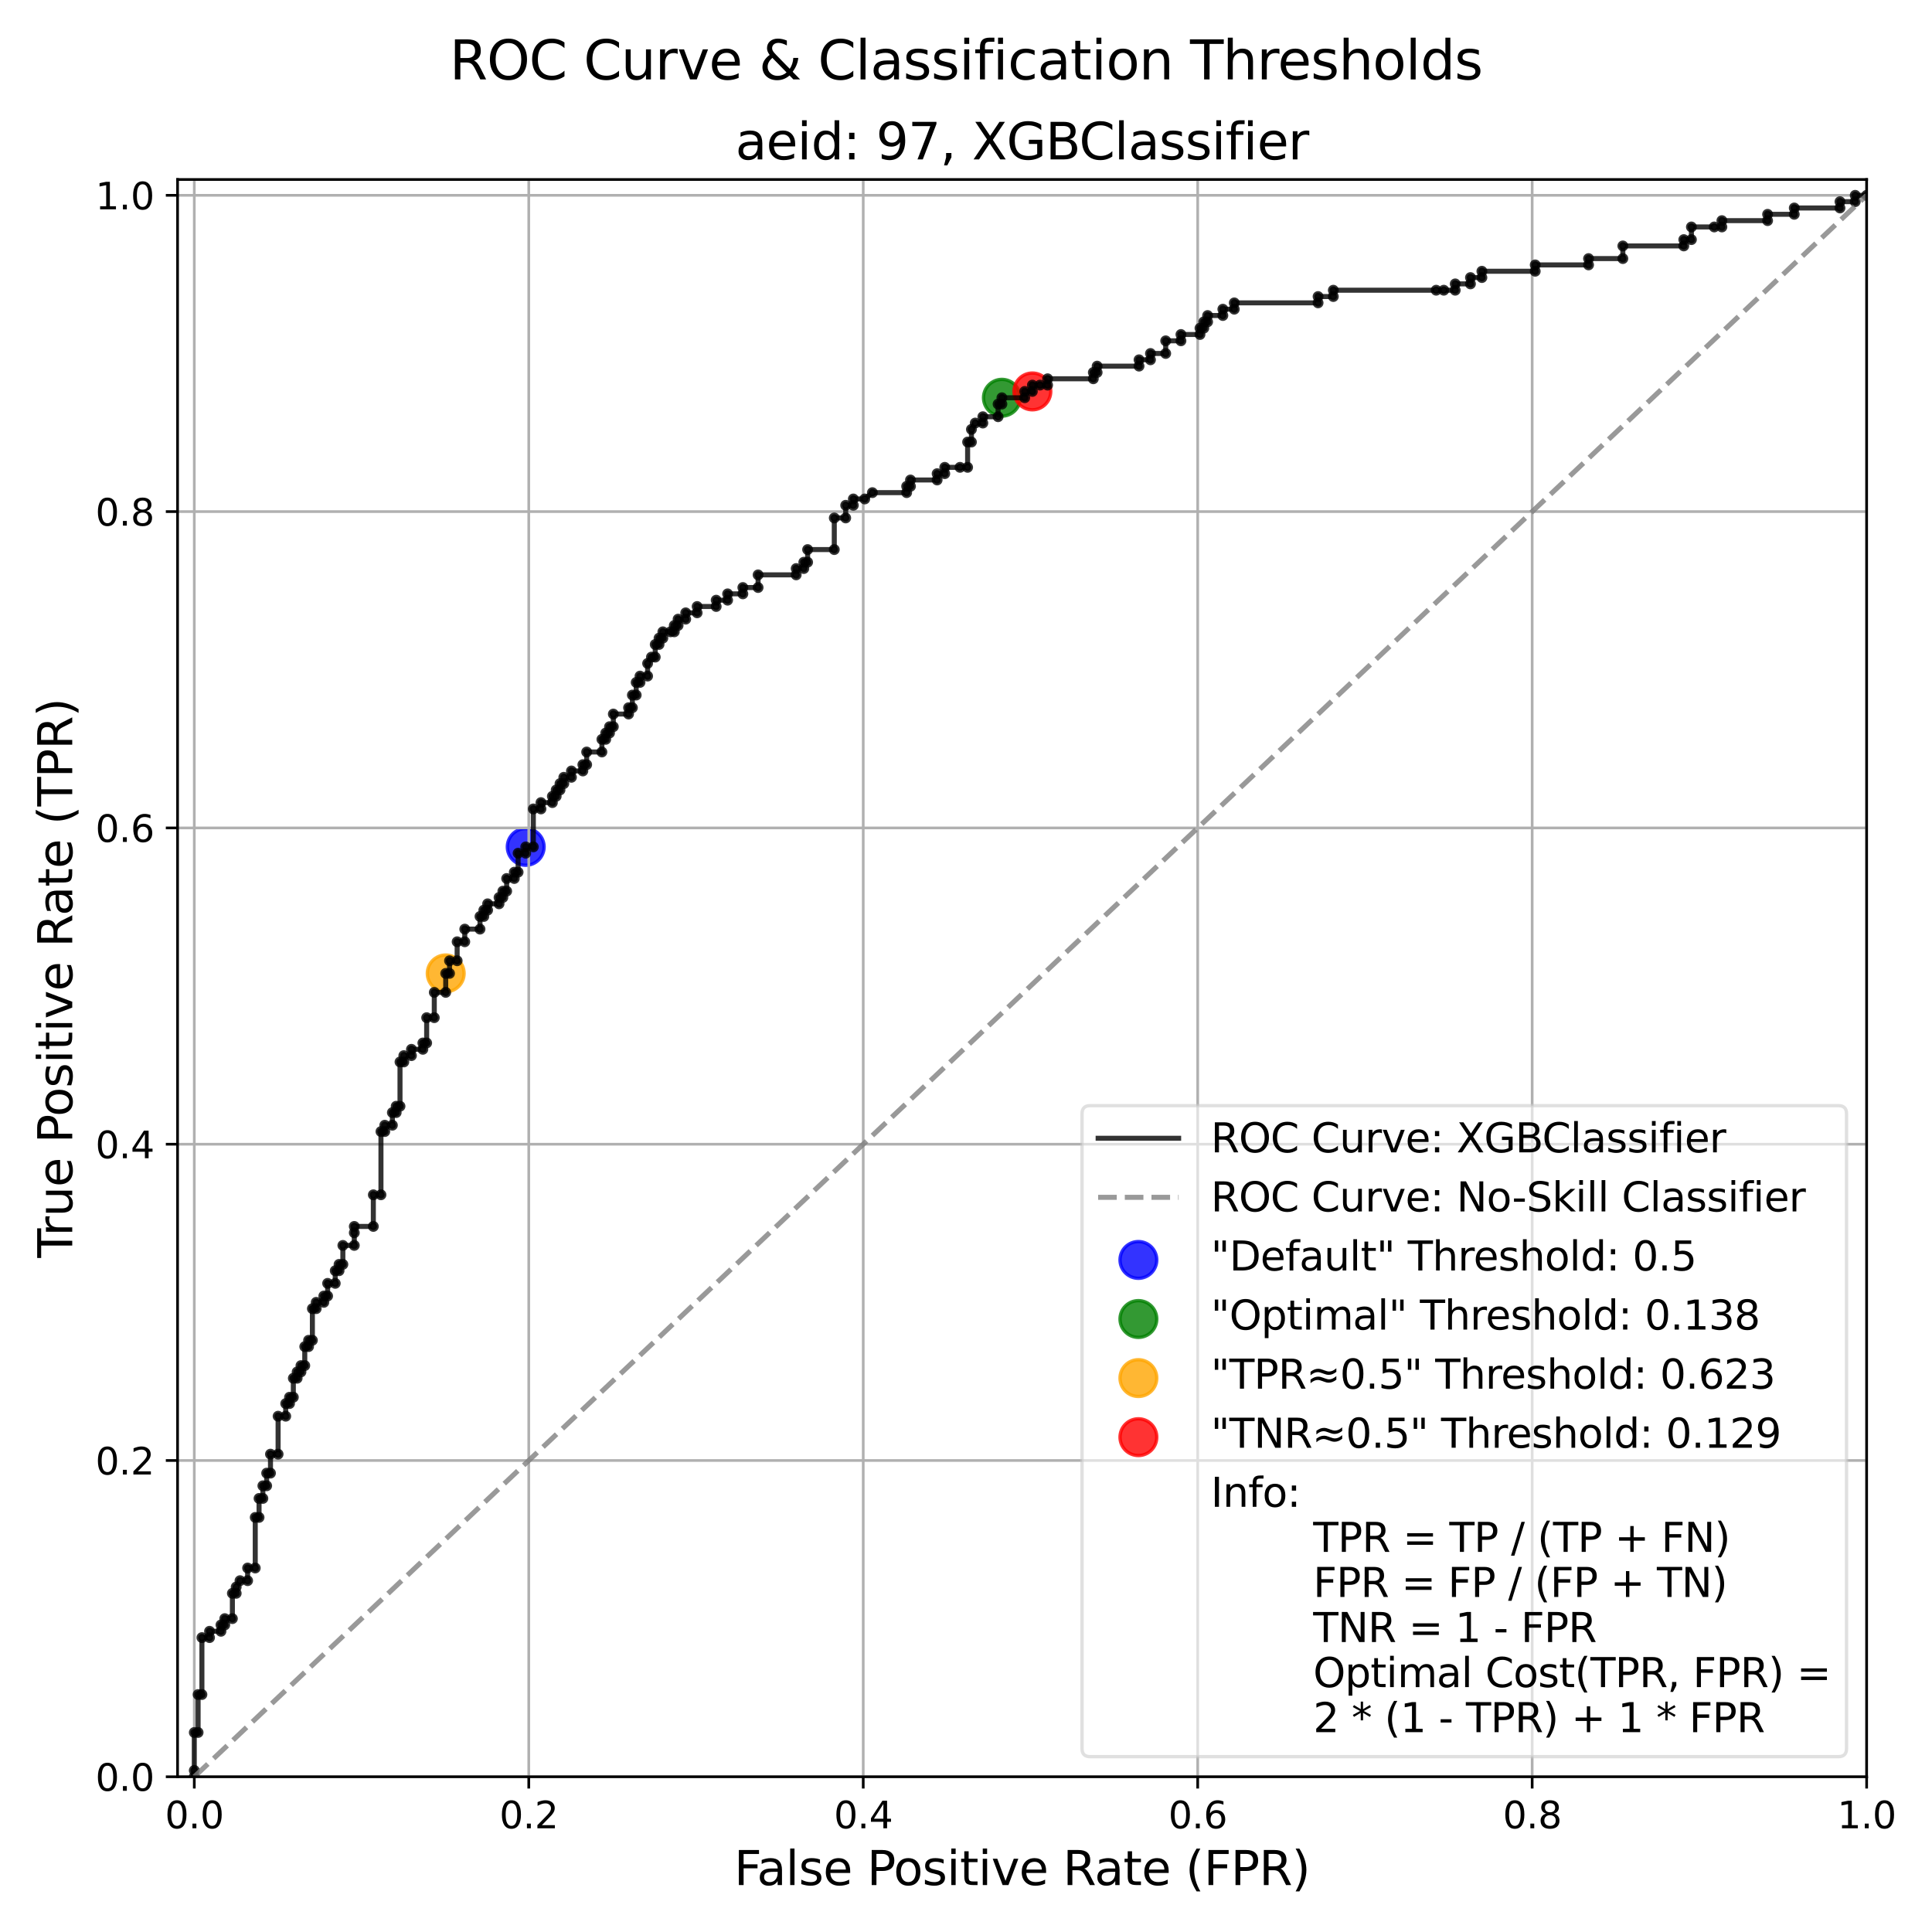 <?xml version="1.0" encoding="utf-8" standalone="no"?>
<!DOCTYPE svg PUBLIC "-//W3C//DTD SVG 1.1//EN"
  "http://www.w3.org/Graphics/SVG/1.1/DTD/svg11.dtd">
<svg xmlns:xlink="http://www.w3.org/1999/xlink" width="576pt" height="576pt" viewBox="0 0 576 576" xmlns="http://www.w3.org/2000/svg" version="1.1">
 <defs>
  <style type="text/css">*{stroke-linejoin: round; stroke-linecap: butt}</style>
 </defs>
 <g id="figure_1">
  <g id="patch_1">
   <path d="M 0 576 
L 576 576 
L 576 0 
L 0 0 
z
" style="fill: #ffffff"/>
  </g>
  <g id="axes_1">
   <g id="patch_2">
    <path d="M 52.94 529.72 
L 556.515 529.72 
L 556.515 53.52 
L 52.94 53.52 
z
" style="fill: #ffffff"/>
   </g>
   <g id="PathCollection_1">
    <defs>
     <path id="me51a48456c" d="M 0 5.477 
C 1.453 5.477 2.846 4.9 3.873 3.873 
C 4.9 2.846 5.477 1.453 5.477 0 
C 5.477 -1.453 4.9 -2.846 3.873 -3.873 
C 2.846 -4.9 1.453 -5.477 0 -5.477 
C -1.453 -5.477 -2.846 -4.9 -3.873 -3.873 
C -4.9 -2.846 -5.477 -1.453 -5.477 0 
C -5.477 1.453 -4.9 2.846 -3.873 3.873 
C -2.846 4.9 -1.453 5.477 0 5.477 
z
" style="stroke: #0000ff; stroke-opacity: 0.8"/>
    </defs>
    <g clip-path="url(#p46748b1744)">
     <use xlink:href="#me51a48456c" x="156.735" y="252.487" style="fill: #0000ff; fill-opacity: 0.8; stroke: #0000ff; stroke-opacity: 0.8"/>
    </g>
   </g>
   <g id="PathCollection_2">
    <defs>
     <path id="mf7b22a67b0" d="M 0 5.477 
C 1.453 5.477 2.846 4.9 3.873 3.873 
C 4.9 2.846 5.477 1.453 5.477 0 
C 5.477 -1.453 4.9 -2.846 3.873 -3.873 
C 2.846 -4.9 1.453 -5.477 0 -5.477 
C -1.453 -5.477 -2.846 -4.9 -3.873 -3.873 
C -4.9 -2.846 -5.477 -1.453 -5.477 0 
C -5.477 1.453 -4.9 2.846 -3.873 3.873 
C -2.846 4.9 -1.453 5.477 0 5.477 
z
" style="stroke: #008000; stroke-opacity: 0.8"/>
    </defs>
    <g clip-path="url(#p46748b1744)">
     <use xlink:href="#mf7b22a67b0" x="298.702" y="118.585" style="fill: #008000; fill-opacity: 0.8; stroke: #008000; stroke-opacity: 0.8"/>
    </g>
   </g>
   <g id="PathCollection_3">
    <defs>
     <path id="mc1062f708b" d="M 0 5.477 
C 1.453 5.477 2.846 4.9 3.873 3.873 
C 4.9 2.846 5.477 1.453 5.477 0 
C 5.477 -1.453 4.9 -2.846 3.873 -3.873 
C 2.846 -4.9 1.453 -5.477 0 -5.477 
C -1.453 -5.477 -2.846 -4.9 -3.873 -3.873 
C -4.9 -2.846 -5.477 -1.453 -5.477 0 
C -5.477 1.453 -4.9 2.846 -3.873 3.873 
C -2.846 4.9 -1.453 5.477 0 5.477 
z
" style="stroke: #ffa500; stroke-opacity: 0.8"/>
    </defs>
    <g clip-path="url(#p46748b1744)">
     <use xlink:href="#mc1062f708b" x="132.885" y="290.206" style="fill: #ffa500; fill-opacity: 0.8; stroke: #ffa500; stroke-opacity: 0.8"/>
    </g>
   </g>
   <g id="PathCollection_4">
    <defs>
     <path id="m3b2c527295" d="M 0 5.477 
C 1.453 5.477 2.846 4.9 3.873 3.873 
C 4.9 2.846 5.477 1.453 5.477 0 
C 5.477 -1.453 4.9 -2.846 3.873 -3.873 
C 2.846 -4.9 1.453 -5.477 0 -5.477 
C -1.453 -5.477 -2.846 -4.9 -3.873 -3.873 
C -4.9 -2.846 -5.477 -1.453 -5.477 0 
C -5.477 1.453 -4.9 2.846 -3.873 3.873 
C -2.846 4.9 -1.453 5.477 0 5.477 
z
" style="stroke: #ff0000; stroke-opacity: 0.8"/>
    </defs>
    <g clip-path="url(#p46748b1744)">
     <use xlink:href="#m3b2c527295" x="307.788" y="116.699" style="fill: #ff0000; fill-opacity: 0.8; stroke: #ff0000; stroke-opacity: 0.8"/>
    </g>
   </g>
   <g id="matplotlib.axis_1">
    <g id="xtick_1">
     <g id="line2d_1">
      <path d="M 57.926 529.72 
L 57.926 53.52 
" clip-path="url(#p46748b1744)" style="fill: none; stroke: #b0b0b0; stroke-width: 0.8; stroke-linecap: square"/>
     </g>
     <g id="line2d_2">
      <defs>
       <path id="m9550b01339" d="M 0 0 
L 0 3.5 
" style="stroke: #000000; stroke-width: 0.8"/>
      </defs>
      <g>
       <use xlink:href="#m9550b01339" x="57.926" y="529.72" style="stroke: #000000; stroke-width: 0.8"/>
      </g>
     </g>
     <g id="text_1">
      <!-- 0.0 -->
      <g transform="translate(49.179 545.078) scale(0.11 -0.11)">
       <defs>
        <path id="DejaVuSans-30" d="M 2034 4250 
Q 1547 4250 1301 3770 
Q 1056 3291 1056 2328 
Q 1056 1369 1301 889 
Q 1547 409 2034 409 
Q 2525 409 2770 889 
Q 3016 1369 3016 2328 
Q 3016 3291 2770 3770 
Q 2525 4250 2034 4250 
z
M 2034 4750 
Q 2819 4750 3233 4129 
Q 3647 3509 3647 2328 
Q 3647 1150 3233 529 
Q 2819 -91 2034 -91 
Q 1250 -91 836 529 
Q 422 1150 422 2328 
Q 422 3509 836 4129 
Q 1250 4750 2034 4750 
z
" transform="scale(0.016)"/>
        <path id="DejaVuSans-2e" d="M 684 794 
L 1344 794 
L 1344 0 
L 684 0 
L 684 794 
z
" transform="scale(0.016)"/>
       </defs>
       <use xlink:href="#DejaVuSans-30"/>
       <use xlink:href="#DejaVuSans-2e" x="63.623"/>
       <use xlink:href="#DejaVuSans-30" x="95.41"/>
      </g>
     </g>
    </g>
    <g id="xtick_2">
     <g id="line2d_3">
      <path d="M 157.644 529.72 
L 157.644 53.52 
" clip-path="url(#p46748b1744)" style="fill: none; stroke: #b0b0b0; stroke-width: 0.8; stroke-linecap: square"/>
     </g>
     <g id="line2d_4">
      <g>
       <use xlink:href="#m9550b01339" x="157.644" y="529.72" style="stroke: #000000; stroke-width: 0.8"/>
      </g>
     </g>
     <g id="text_2">
      <!-- 0.2 -->
      <g transform="translate(148.897 545.078) scale(0.11 -0.11)">
       <defs>
        <path id="DejaVuSans-32" d="M 1228 531 
L 3431 531 
L 3431 0 
L 469 0 
L 469 531 
Q 828 903 1448 1529 
Q 2069 2156 2228 2338 
Q 2531 2678 2651 2914 
Q 2772 3150 2772 3378 
Q 2772 3750 2511 3984 
Q 2250 4219 1831 4219 
Q 1534 4219 1204 4116 
Q 875 4013 500 3803 
L 500 4441 
Q 881 4594 1212 4672 
Q 1544 4750 1819 4750 
Q 2544 4750 2975 4387 
Q 3406 4025 3406 3419 
Q 3406 3131 3298 2873 
Q 3191 2616 2906 2266 
Q 2828 2175 2409 1742 
Q 1991 1309 1228 531 
z
" transform="scale(0.016)"/>
       </defs>
       <use xlink:href="#DejaVuSans-30"/>
       <use xlink:href="#DejaVuSans-2e" x="63.623"/>
       <use xlink:href="#DejaVuSans-32" x="95.41"/>
      </g>
     </g>
    </g>
    <g id="xtick_3">
     <g id="line2d_5">
      <path d="M 257.362 529.72 
L 257.362 53.52 
" clip-path="url(#p46748b1744)" style="fill: none; stroke: #b0b0b0; stroke-width: 0.8; stroke-linecap: square"/>
     </g>
     <g id="line2d_6">
      <g>
       <use xlink:href="#m9550b01339" x="257.362" y="529.72" style="stroke: #000000; stroke-width: 0.8"/>
      </g>
     </g>
     <g id="text_3">
      <!-- 0.4 -->
      <g transform="translate(248.615 545.078) scale(0.11 -0.11)">
       <defs>
        <path id="DejaVuSans-34" d="M 2419 4116 
L 825 1625 
L 2419 1625 
L 2419 4116 
z
M 2253 4666 
L 3047 4666 
L 3047 1625 
L 3713 1625 
L 3713 1100 
L 3047 1100 
L 3047 0 
L 2419 0 
L 2419 1100 
L 313 1100 
L 313 1709 
L 2253 4666 
z
" transform="scale(0.016)"/>
       </defs>
       <use xlink:href="#DejaVuSans-30"/>
       <use xlink:href="#DejaVuSans-2e" x="63.623"/>
       <use xlink:href="#DejaVuSans-34" x="95.41"/>
      </g>
     </g>
    </g>
    <g id="xtick_4">
     <g id="line2d_7">
      <path d="M 357.079 529.72 
L 357.079 53.52 
" clip-path="url(#p46748b1744)" style="fill: none; stroke: #b0b0b0; stroke-width: 0.8; stroke-linecap: square"/>
     </g>
     <g id="line2d_8">
      <g>
       <use xlink:href="#m9550b01339" x="357.079" y="529.72" style="stroke: #000000; stroke-width: 0.8"/>
      </g>
     </g>
     <g id="text_4">
      <!-- 0.6 -->
      <g transform="translate(348.333 545.078) scale(0.11 -0.11)">
       <defs>
        <path id="DejaVuSans-36" d="M 2113 2584 
Q 1688 2584 1439 2293 
Q 1191 2003 1191 1497 
Q 1191 994 1439 701 
Q 1688 409 2113 409 
Q 2538 409 2786 701 
Q 3034 994 3034 1497 
Q 3034 2003 2786 2293 
Q 2538 2584 2113 2584 
z
M 3366 4563 
L 3366 3988 
Q 3128 4100 2886 4159 
Q 2644 4219 2406 4219 
Q 1781 4219 1451 3797 
Q 1122 3375 1075 2522 
Q 1259 2794 1537 2939 
Q 1816 3084 2150 3084 
Q 2853 3084 3261 2657 
Q 3669 2231 3669 1497 
Q 3669 778 3244 343 
Q 2819 -91 2113 -91 
Q 1303 -91 875 529 
Q 447 1150 447 2328 
Q 447 3434 972 4092 
Q 1497 4750 2381 4750 
Q 2619 4750 2861 4703 
Q 3103 4656 3366 4563 
z
" transform="scale(0.016)"/>
       </defs>
       <use xlink:href="#DejaVuSans-30"/>
       <use xlink:href="#DejaVuSans-2e" x="63.623"/>
       <use xlink:href="#DejaVuSans-36" x="95.41"/>
      </g>
     </g>
    </g>
    <g id="xtick_5">
     <g id="line2d_9">
      <path d="M 456.797 529.72 
L 456.797 53.52 
" clip-path="url(#p46748b1744)" style="fill: none; stroke: #b0b0b0; stroke-width: 0.8; stroke-linecap: square"/>
     </g>
     <g id="line2d_10">
      <g>
       <use xlink:href="#m9550b01339" x="456.797" y="529.72" style="stroke: #000000; stroke-width: 0.8"/>
      </g>
     </g>
     <g id="text_5">
      <!-- 0.8 -->
      <g transform="translate(448.05 545.078) scale(0.11 -0.11)">
       <defs>
        <path id="DejaVuSans-38" d="M 2034 2216 
Q 1584 2216 1326 1975 
Q 1069 1734 1069 1313 
Q 1069 891 1326 650 
Q 1584 409 2034 409 
Q 2484 409 2743 651 
Q 3003 894 3003 1313 
Q 3003 1734 2745 1975 
Q 2488 2216 2034 2216 
z
M 1403 2484 
Q 997 2584 770 2862 
Q 544 3141 544 3541 
Q 544 4100 942 4425 
Q 1341 4750 2034 4750 
Q 2731 4750 3128 4425 
Q 3525 4100 3525 3541 
Q 3525 3141 3298 2862 
Q 3072 2584 2669 2484 
Q 3125 2378 3379 2068 
Q 3634 1759 3634 1313 
Q 3634 634 3220 271 
Q 2806 -91 2034 -91 
Q 1263 -91 848 271 
Q 434 634 434 1313 
Q 434 1759 690 2068 
Q 947 2378 1403 2484 
z
M 1172 3481 
Q 1172 3119 1398 2916 
Q 1625 2713 2034 2713 
Q 2441 2713 2670 2916 
Q 2900 3119 2900 3481 
Q 2900 3844 2670 4047 
Q 2441 4250 2034 4250 
Q 1625 4250 1398 4047 
Q 1172 3844 1172 3481 
z
" transform="scale(0.016)"/>
       </defs>
       <use xlink:href="#DejaVuSans-30"/>
       <use xlink:href="#DejaVuSans-2e" x="63.623"/>
       <use xlink:href="#DejaVuSans-38" x="95.41"/>
      </g>
     </g>
    </g>
    <g id="xtick_6">
     <g id="line2d_11">
      <path d="M 556.515 529.72 
L 556.515 53.52 
" clip-path="url(#p46748b1744)" style="fill: none; stroke: #b0b0b0; stroke-width: 0.8; stroke-linecap: square"/>
     </g>
     <g id="line2d_12">
      <g>
       <use xlink:href="#m9550b01339" x="556.515" y="529.72" style="stroke: #000000; stroke-width: 0.8"/>
      </g>
     </g>
     <g id="text_6">
      <!-- 1.0 -->
      <g transform="translate(547.768 545.078) scale(0.11 -0.11)">
       <defs>
        <path id="DejaVuSans-31" d="M 794 531 
L 1825 531 
L 1825 4091 
L 703 3866 
L 703 4441 
L 1819 4666 
L 2450 4666 
L 2450 531 
L 3481 531 
L 3481 0 
L 794 0 
L 794 531 
z
" transform="scale(0.016)"/>
       </defs>
       <use xlink:href="#DejaVuSans-31"/>
       <use xlink:href="#DejaVuSans-2e" x="63.623"/>
       <use xlink:href="#DejaVuSans-30" x="95.41"/>
      </g>
     </g>
    </g>
    <g id="text_7">
     <!-- False Positive Rate (FPR) -->
     <g transform="translate(218.877 562.004) scale(0.14 -0.14)">
      <defs>
       <path id="DejaVuSans-46" d="M 628 4666 
L 3309 4666 
L 3309 4134 
L 1259 4134 
L 1259 2759 
L 3109 2759 
L 3109 2228 
L 1259 2228 
L 1259 0 
L 628 0 
L 628 4666 
z
" transform="scale(0.016)"/>
       <path id="DejaVuSans-61" d="M 2194 1759 
Q 1497 1759 1228 1600 
Q 959 1441 959 1056 
Q 959 750 1161 570 
Q 1363 391 1709 391 
Q 2188 391 2477 730 
Q 2766 1069 2766 1631 
L 2766 1759 
L 2194 1759 
z
M 3341 1997 
L 3341 0 
L 2766 0 
L 2766 531 
Q 2569 213 2275 61 
Q 1981 -91 1556 -91 
Q 1019 -91 701 211 
Q 384 513 384 1019 
Q 384 1609 779 1909 
Q 1175 2209 1959 2209 
L 2766 2209 
L 2766 2266 
Q 2766 2663 2505 2880 
Q 2244 3097 1772 3097 
Q 1472 3097 1187 3025 
Q 903 2953 641 2809 
L 641 3341 
Q 956 3463 1253 3523 
Q 1550 3584 1831 3584 
Q 2591 3584 2966 3190 
Q 3341 2797 3341 1997 
z
" transform="scale(0.016)"/>
       <path id="DejaVuSans-6c" d="M 603 4863 
L 1178 4863 
L 1178 0 
L 603 0 
L 603 4863 
z
" transform="scale(0.016)"/>
       <path id="DejaVuSans-73" d="M 2834 3397 
L 2834 2853 
Q 2591 2978 2328 3040 
Q 2066 3103 1784 3103 
Q 1356 3103 1142 2972 
Q 928 2841 928 2578 
Q 928 2378 1081 2264 
Q 1234 2150 1697 2047 
L 1894 2003 
Q 2506 1872 2764 1633 
Q 3022 1394 3022 966 
Q 3022 478 2636 193 
Q 2250 -91 1575 -91 
Q 1294 -91 989 -36 
Q 684 19 347 128 
L 347 722 
Q 666 556 975 473 
Q 1284 391 1588 391 
Q 1994 391 2212 530 
Q 2431 669 2431 922 
Q 2431 1156 2273 1281 
Q 2116 1406 1581 1522 
L 1381 1569 
Q 847 1681 609 1914 
Q 372 2147 372 2553 
Q 372 3047 722 3315 
Q 1072 3584 1716 3584 
Q 2034 3584 2315 3537 
Q 2597 3491 2834 3397 
z
" transform="scale(0.016)"/>
       <path id="DejaVuSans-65" d="M 3597 1894 
L 3597 1613 
L 953 1613 
Q 991 1019 1311 708 
Q 1631 397 2203 397 
Q 2534 397 2845 478 
Q 3156 559 3463 722 
L 3463 178 
Q 3153 47 2828 -22 
Q 2503 -91 2169 -91 
Q 1331 -91 842 396 
Q 353 884 353 1716 
Q 353 2575 817 3079 
Q 1281 3584 2069 3584 
Q 2775 3584 3186 3129 
Q 3597 2675 3597 1894 
z
M 3022 2063 
Q 3016 2534 2758 2815 
Q 2500 3097 2075 3097 
Q 1594 3097 1305 2825 
Q 1016 2553 972 2059 
L 3022 2063 
z
" transform="scale(0.016)"/>
       <path id="DejaVuSans-20" transform="scale(0.016)"/>
       <path id="DejaVuSans-50" d="M 1259 4147 
L 1259 2394 
L 2053 2394 
Q 2494 2394 2734 2622 
Q 2975 2850 2975 3272 
Q 2975 3691 2734 3919 
Q 2494 4147 2053 4147 
L 1259 4147 
z
M 628 4666 
L 2053 4666 
Q 2838 4666 3239 4311 
Q 3641 3956 3641 3272 
Q 3641 2581 3239 2228 
Q 2838 1875 2053 1875 
L 1259 1875 
L 1259 0 
L 628 0 
L 628 4666 
z
" transform="scale(0.016)"/>
       <path id="DejaVuSans-6f" d="M 1959 3097 
Q 1497 3097 1228 2736 
Q 959 2375 959 1747 
Q 959 1119 1226 758 
Q 1494 397 1959 397 
Q 2419 397 2687 759 
Q 2956 1122 2956 1747 
Q 2956 2369 2687 2733 
Q 2419 3097 1959 3097 
z
M 1959 3584 
Q 2709 3584 3137 3096 
Q 3566 2609 3566 1747 
Q 3566 888 3137 398 
Q 2709 -91 1959 -91 
Q 1206 -91 779 398 
Q 353 888 353 1747 
Q 353 2609 779 3096 
Q 1206 3584 1959 3584 
z
" transform="scale(0.016)"/>
       <path id="DejaVuSans-69" d="M 603 3500 
L 1178 3500 
L 1178 0 
L 603 0 
L 603 3500 
z
M 603 4863 
L 1178 4863 
L 1178 4134 
L 603 4134 
L 603 4863 
z
" transform="scale(0.016)"/>
       <path id="DejaVuSans-74" d="M 1172 4494 
L 1172 3500 
L 2356 3500 
L 2356 3053 
L 1172 3053 
L 1172 1153 
Q 1172 725 1289 603 
Q 1406 481 1766 481 
L 2356 481 
L 2356 0 
L 1766 0 
Q 1100 0 847 248 
Q 594 497 594 1153 
L 594 3053 
L 172 3053 
L 172 3500 
L 594 3500 
L 594 4494 
L 1172 4494 
z
" transform="scale(0.016)"/>
       <path id="DejaVuSans-76" d="M 191 3500 
L 800 3500 
L 1894 563 
L 2988 3500 
L 3597 3500 
L 2284 0 
L 1503 0 
L 191 3500 
z
" transform="scale(0.016)"/>
       <path id="DejaVuSans-52" d="M 2841 2188 
Q 3044 2119 3236 1894 
Q 3428 1669 3622 1275 
L 4263 0 
L 3584 0 
L 2988 1197 
Q 2756 1666 2539 1819 
Q 2322 1972 1947 1972 
L 1259 1972 
L 1259 0 
L 628 0 
L 628 4666 
L 2053 4666 
Q 2853 4666 3247 4331 
Q 3641 3997 3641 3322 
Q 3641 2881 3436 2590 
Q 3231 2300 2841 2188 
z
M 1259 4147 
L 1259 2491 
L 2053 2491 
Q 2509 2491 2742 2702 
Q 2975 2913 2975 3322 
Q 2975 3731 2742 3939 
Q 2509 4147 2053 4147 
L 1259 4147 
z
" transform="scale(0.016)"/>
       <path id="DejaVuSans-28" d="M 1984 4856 
Q 1566 4138 1362 3434 
Q 1159 2731 1159 2009 
Q 1159 1288 1364 580 
Q 1569 -128 1984 -844 
L 1484 -844 
Q 1016 -109 783 600 
Q 550 1309 550 2009 
Q 550 2706 781 3412 
Q 1013 4119 1484 4856 
L 1984 4856 
z
" transform="scale(0.016)"/>
       <path id="DejaVuSans-29" d="M 513 4856 
L 1013 4856 
Q 1481 4119 1714 3412 
Q 1947 2706 1947 2009 
Q 1947 1309 1714 600 
Q 1481 -109 1013 -844 
L 513 -844 
Q 928 -128 1133 580 
Q 1338 1288 1338 2009 
Q 1338 2731 1133 3434 
Q 928 4138 513 4856 
z
" transform="scale(0.016)"/>
      </defs>
      <use xlink:href="#DejaVuSans-46"/>
      <use xlink:href="#DejaVuSans-61" x="48.395"/>
      <use xlink:href="#DejaVuSans-6c" x="109.674"/>
      <use xlink:href="#DejaVuSans-73" x="137.457"/>
      <use xlink:href="#DejaVuSans-65" x="189.557"/>
      <use xlink:href="#DejaVuSans-20" x="251.08"/>
      <use xlink:href="#DejaVuSans-50" x="282.867"/>
      <use xlink:href="#DejaVuSans-6f" x="339.545"/>
      <use xlink:href="#DejaVuSans-73" x="400.727"/>
      <use xlink:href="#DejaVuSans-69" x="452.826"/>
      <use xlink:href="#DejaVuSans-74" x="480.609"/>
      <use xlink:href="#DejaVuSans-69" x="519.818"/>
      <use xlink:href="#DejaVuSans-76" x="547.602"/>
      <use xlink:href="#DejaVuSans-65" x="606.781"/>
      <use xlink:href="#DejaVuSans-20" x="668.305"/>
      <use xlink:href="#DejaVuSans-52" x="700.092"/>
      <use xlink:href="#DejaVuSans-61" x="767.324"/>
      <use xlink:href="#DejaVuSans-74" x="828.604"/>
      <use xlink:href="#DejaVuSans-65" x="867.812"/>
      <use xlink:href="#DejaVuSans-20" x="929.336"/>
      <use xlink:href="#DejaVuSans-28" x="961.123"/>
      <use xlink:href="#DejaVuSans-46" x="1000.137"/>
      <use xlink:href="#DejaVuSans-50" x="1057.656"/>
      <use xlink:href="#DejaVuSans-52" x="1117.959"/>
      <use xlink:href="#DejaVuSans-29" x="1187.441"/>
     </g>
    </g>
   </g>
   <g id="matplotlib.axis_2">
    <g id="ytick_1">
     <g id="line2d_13">
      <path d="M 52.94 529.72 
L 556.515 529.72 
" clip-path="url(#p46748b1744)" style="fill: none; stroke: #b0b0b0; stroke-width: 0.8; stroke-linecap: square"/>
     </g>
     <g id="line2d_14">
      <defs>
       <path id="maee3973255" d="M 0 0 
L -3.5 0 
" style="stroke: #000000; stroke-width: 0.8"/>
      </defs>
      <g>
       <use xlink:href="#maee3973255" x="52.94" y="529.72" style="stroke: #000000; stroke-width: 0.8"/>
      </g>
     </g>
     <g id="text_8">
      <!-- 0.0 -->
      <g transform="translate(28.447 533.899) scale(0.11 -0.11)">
       <use xlink:href="#DejaVuSans-30"/>
       <use xlink:href="#DejaVuSans-2e" x="63.623"/>
       <use xlink:href="#DejaVuSans-30" x="95.41"/>
      </g>
     </g>
    </g>
    <g id="ytick_2">
     <g id="line2d_15">
      <path d="M 52.94 435.423 
L 556.515 435.423 
" clip-path="url(#p46748b1744)" style="fill: none; stroke: #b0b0b0; stroke-width: 0.8; stroke-linecap: square"/>
     </g>
     <g id="line2d_16">
      <g>
       <use xlink:href="#maee3973255" x="52.94" y="435.423" style="stroke: #000000; stroke-width: 0.8"/>
      </g>
     </g>
     <g id="text_9">
      <!-- 0.2 -->
      <g transform="translate(28.447 439.602) scale(0.11 -0.11)">
       <use xlink:href="#DejaVuSans-30"/>
       <use xlink:href="#DejaVuSans-2e" x="63.623"/>
       <use xlink:href="#DejaVuSans-32" x="95.41"/>
      </g>
     </g>
    </g>
    <g id="ytick_3">
     <g id="line2d_17">
      <path d="M 52.94 341.126 
L 556.515 341.126 
" clip-path="url(#p46748b1744)" style="fill: none; stroke: #b0b0b0; stroke-width: 0.8; stroke-linecap: square"/>
     </g>
     <g id="line2d_18">
      <g>
       <use xlink:href="#maee3973255" x="52.94" y="341.126" style="stroke: #000000; stroke-width: 0.8"/>
      </g>
     </g>
     <g id="text_10">
      <!-- 0.4 -->
      <g transform="translate(28.447 345.305) scale(0.11 -0.11)">
       <use xlink:href="#DejaVuSans-30"/>
       <use xlink:href="#DejaVuSans-2e" x="63.623"/>
       <use xlink:href="#DejaVuSans-34" x="95.41"/>
      </g>
     </g>
    </g>
    <g id="ytick_4">
     <g id="line2d_19">
      <path d="M 52.94 246.829 
L 556.515 246.829 
" clip-path="url(#p46748b1744)" style="fill: none; stroke: #b0b0b0; stroke-width: 0.8; stroke-linecap: square"/>
     </g>
     <g id="line2d_20">
      <g>
       <use xlink:href="#maee3973255" x="52.94" y="246.829" style="stroke: #000000; stroke-width: 0.8"/>
      </g>
     </g>
     <g id="text_11">
      <!-- 0.6 -->
      <g transform="translate(28.447 251.008) scale(0.11 -0.11)">
       <use xlink:href="#DejaVuSans-30"/>
       <use xlink:href="#DejaVuSans-2e" x="63.623"/>
       <use xlink:href="#DejaVuSans-36" x="95.41"/>
      </g>
     </g>
    </g>
    <g id="ytick_5">
     <g id="line2d_21">
      <path d="M 52.94 152.532 
L 556.515 152.532 
" clip-path="url(#p46748b1744)" style="fill: none; stroke: #b0b0b0; stroke-width: 0.8; stroke-linecap: square"/>
     </g>
     <g id="line2d_22">
      <g>
       <use xlink:href="#maee3973255" x="52.94" y="152.532" style="stroke: #000000; stroke-width: 0.8"/>
      </g>
     </g>
     <g id="text_12">
      <!-- 0.8 -->
      <g transform="translate(28.447 156.711) scale(0.11 -0.11)">
       <use xlink:href="#DejaVuSans-30"/>
       <use xlink:href="#DejaVuSans-2e" x="63.623"/>
       <use xlink:href="#DejaVuSans-38" x="95.41"/>
      </g>
     </g>
    </g>
    <g id="ytick_6">
     <g id="line2d_23">
      <path d="M 52.94 58.235 
L 556.515 58.235 
" clip-path="url(#p46748b1744)" style="fill: none; stroke: #b0b0b0; stroke-width: 0.8; stroke-linecap: square"/>
     </g>
     <g id="line2d_24">
      <g>
       <use xlink:href="#maee3973255" x="52.94" y="58.235" style="stroke: #000000; stroke-width: 0.8"/>
      </g>
     </g>
     <g id="text_13">
      <!-- 1.0 -->
      <g transform="translate(28.447 62.414) scale(0.11 -0.11)">
       <use xlink:href="#DejaVuSans-31"/>
       <use xlink:href="#DejaVuSans-2e" x="63.623"/>
       <use xlink:href="#DejaVuSans-30" x="95.41"/>
      </g>
     </g>
    </g>
    <g id="text_14">
     <!-- True Positive Rate (TPR) -->
     <g transform="translate(21.535 375.009) rotate(-90) scale(0.14 -0.14)">
      <defs>
       <path id="DejaVuSans-54" d="M -19 4666 
L 3928 4666 
L 3928 4134 
L 2272 4134 
L 2272 0 
L 1638 0 
L 1638 4134 
L -19 4134 
L -19 4666 
z
" transform="scale(0.016)"/>
       <path id="DejaVuSans-72" d="M 2631 2963 
Q 2534 3019 2420 3045 
Q 2306 3072 2169 3072 
Q 1681 3072 1420 2755 
Q 1159 2438 1159 1844 
L 1159 0 
L 581 0 
L 581 3500 
L 1159 3500 
L 1159 2956 
Q 1341 3275 1631 3429 
Q 1922 3584 2338 3584 
Q 2397 3584 2469 3576 
Q 2541 3569 2628 3553 
L 2631 2963 
z
" transform="scale(0.016)"/>
       <path id="DejaVuSans-75" d="M 544 1381 
L 544 3500 
L 1119 3500 
L 1119 1403 
Q 1119 906 1312 657 
Q 1506 409 1894 409 
Q 2359 409 2629 706 
Q 2900 1003 2900 1516 
L 2900 3500 
L 3475 3500 
L 3475 0 
L 2900 0 
L 2900 538 
Q 2691 219 2414 64 
Q 2138 -91 1772 -91 
Q 1169 -91 856 284 
Q 544 659 544 1381 
z
M 1991 3584 
L 1991 3584 
z
" transform="scale(0.016)"/>
      </defs>
      <use xlink:href="#DejaVuSans-54"/>
      <use xlink:href="#DejaVuSans-72" x="46.334"/>
      <use xlink:href="#DejaVuSans-75" x="87.447"/>
      <use xlink:href="#DejaVuSans-65" x="150.826"/>
      <use xlink:href="#DejaVuSans-20" x="212.35"/>
      <use xlink:href="#DejaVuSans-50" x="244.137"/>
      <use xlink:href="#DejaVuSans-6f" x="300.814"/>
      <use xlink:href="#DejaVuSans-73" x="361.996"/>
      <use xlink:href="#DejaVuSans-69" x="414.096"/>
      <use xlink:href="#DejaVuSans-74" x="441.879"/>
      <use xlink:href="#DejaVuSans-69" x="481.088"/>
      <use xlink:href="#DejaVuSans-76" x="508.871"/>
      <use xlink:href="#DejaVuSans-65" x="568.051"/>
      <use xlink:href="#DejaVuSans-20" x="629.574"/>
      <use xlink:href="#DejaVuSans-52" x="661.361"/>
      <use xlink:href="#DejaVuSans-61" x="728.594"/>
      <use xlink:href="#DejaVuSans-74" x="789.873"/>
      <use xlink:href="#DejaVuSans-65" x="829.082"/>
      <use xlink:href="#DejaVuSans-20" x="890.605"/>
      <use xlink:href="#DejaVuSans-28" x="922.393"/>
      <use xlink:href="#DejaVuSans-54" x="961.406"/>
      <use xlink:href="#DejaVuSans-50" x="1022.49"/>
      <use xlink:href="#DejaVuSans-52" x="1082.793"/>
      <use xlink:href="#DejaVuSans-29" x="1152.275"/>
     </g>
    </g>
   </g>
   <g id="PathCollection_5">
    <defs>
     <path id="m9dac3a2763" d="M 0 1.118 
C 0.297 1.118 0.581 1 0.791 0.791 
C 1 0.581 1.118 0.297 1.118 0 
C 1.118 -0.297 1 -0.581 0.791 -0.791 
C 0.581 -1 0.297 -1.118 0 -1.118 
C -0.297 -1.118 -0.581 -1 -0.791 -0.791 
C -1 -0.581 -1.118 -0.297 -1.118 0 
C -1.118 0.297 -1 0.581 -0.791 0.791 
C -0.581 1 -0.297 1.118 0 1.118 
z
" style="stroke: #000000; stroke-opacity: 0.8"/>
    </defs>
    <g clip-path="url(#p46748b1744)">
     <use xlink:href="#m9dac3a2763" x="57.926" y="529.72" style="fill-opacity: 0.8; stroke: #000000; stroke-opacity: 0.8"/>
     <use xlink:href="#m9dac3a2763" x="57.926" y="527.834" style="fill-opacity: 0.8; stroke: #000000; stroke-opacity: 0.8"/>
     <use xlink:href="#m9dac3a2763" x="57.926" y="516.518" style="fill-opacity: 0.8; stroke: #000000; stroke-opacity: 0.8"/>
     <use xlink:href="#m9dac3a2763" x="59.062" y="516.518" style="fill-opacity: 0.8; stroke: #000000; stroke-opacity: 0.8"/>
     <use xlink:href="#m9dac3a2763" x="59.062" y="505.203" style="fill-opacity: 0.8; stroke: #000000; stroke-opacity: 0.8"/>
     <use xlink:href="#m9dac3a2763" x="60.197" y="505.203" style="fill-opacity: 0.8; stroke: #000000; stroke-opacity: 0.8"/>
     <use xlink:href="#m9dac3a2763" x="60.197" y="488.229" style="fill-opacity: 0.8; stroke: #000000; stroke-opacity: 0.8"/>
     <use xlink:href="#m9dac3a2763" x="62.469" y="488.229" style="fill-opacity: 0.8; stroke: #000000; stroke-opacity: 0.8"/>
     <use xlink:href="#m9dac3a2763" x="62.469" y="486.343" style="fill-opacity: 0.8; stroke: #000000; stroke-opacity: 0.8"/>
     <use xlink:href="#m9dac3a2763" x="65.876" y="486.343" style="fill-opacity: 0.8; stroke: #000000; stroke-opacity: 0.8"/>
     <use xlink:href="#m9dac3a2763" x="65.876" y="484.457" style="fill-opacity: 0.8; stroke: #000000; stroke-opacity: 0.8"/>
     <use xlink:href="#m9dac3a2763" x="67.012" y="484.457" style="fill-opacity: 0.8; stroke: #000000; stroke-opacity: 0.8"/>
     <use xlink:href="#m9dac3a2763" x="67.012" y="482.571" style="fill-opacity: 0.8; stroke: #000000; stroke-opacity: 0.8"/>
     <use xlink:href="#m9dac3a2763" x="69.283" y="482.571" style="fill-opacity: 0.8; stroke: #000000; stroke-opacity: 0.8"/>
     <use xlink:href="#m9dac3a2763" x="69.283" y="475.028" style="fill-opacity: 0.8; stroke: #000000; stroke-opacity: 0.8"/>
     <use xlink:href="#m9dac3a2763" x="70.419" y="475.028" style="fill-opacity: 0.8; stroke: #000000; stroke-opacity: 0.8"/>
     <use xlink:href="#m9dac3a2763" x="70.419" y="473.142" style="fill-opacity: 0.8; stroke: #000000; stroke-opacity: 0.8"/>
     <use xlink:href="#m9dac3a2763" x="71.555" y="471.256" style="fill-opacity: 0.8; stroke: #000000; stroke-opacity: 0.8"/>
     <use xlink:href="#m9dac3a2763" x="73.826" y="471.256" style="fill-opacity: 0.8; stroke: #000000; stroke-opacity: 0.8"/>
     <use xlink:href="#m9dac3a2763" x="73.826" y="467.484" style="fill-opacity: 0.8; stroke: #000000; stroke-opacity: 0.8"/>
     <use xlink:href="#m9dac3a2763" x="76.098" y="467.484" style="fill-opacity: 0.8; stroke: #000000; stroke-opacity: 0.8"/>
     <use xlink:href="#m9dac3a2763" x="76.098" y="452.396" style="fill-opacity: 0.8; stroke: #000000; stroke-opacity: 0.8"/>
     <use xlink:href="#m9dac3a2763" x="77.233" y="452.396" style="fill-opacity: 0.8; stroke: #000000; stroke-opacity: 0.8"/>
     <use xlink:href="#m9dac3a2763" x="77.233" y="446.739" style="fill-opacity: 0.8; stroke: #000000; stroke-opacity: 0.8"/>
     <use xlink:href="#m9dac3a2763" x="78.369" y="446.739" style="fill-opacity: 0.8; stroke: #000000; stroke-opacity: 0.8"/>
     <use xlink:href="#m9dac3a2763" x="78.369" y="442.967" style="fill-opacity: 0.8; stroke: #000000; stroke-opacity: 0.8"/>
     <use xlink:href="#m9dac3a2763" x="79.505" y="442.967" style="fill-opacity: 0.8; stroke: #000000; stroke-opacity: 0.8"/>
     <use xlink:href="#m9dac3a2763" x="79.505" y="439.195" style="fill-opacity: 0.8; stroke: #000000; stroke-opacity: 0.8"/>
     <use xlink:href="#m9dac3a2763" x="80.641" y="439.195" style="fill-opacity: 0.8; stroke: #000000; stroke-opacity: 0.8"/>
     <use xlink:href="#m9dac3a2763" x="80.641" y="433.537" style="fill-opacity: 0.8; stroke: #000000; stroke-opacity: 0.8"/>
     <use xlink:href="#m9dac3a2763" x="82.912" y="433.537" style="fill-opacity: 0.8; stroke: #000000; stroke-opacity: 0.8"/>
     <use xlink:href="#m9dac3a2763" x="82.912" y="422.221" style="fill-opacity: 0.8; stroke: #000000; stroke-opacity: 0.8"/>
     <use xlink:href="#m9dac3a2763" x="85.184" y="422.221" style="fill-opacity: 0.8; stroke: #000000; stroke-opacity: 0.8"/>
     <use xlink:href="#m9dac3a2763" x="85.184" y="418.45" style="fill-opacity: 0.8; stroke: #000000; stroke-opacity: 0.8"/>
     <use xlink:href="#m9dac3a2763" x="86.319" y="418.45" style="fill-opacity: 0.8; stroke: #000000; stroke-opacity: 0.8"/>
     <use xlink:href="#m9dac3a2763" x="86.319" y="416.564" style="fill-opacity: 0.8; stroke: #000000; stroke-opacity: 0.8"/>
     <use xlink:href="#m9dac3a2763" x="87.455" y="416.564" style="fill-opacity: 0.8; stroke: #000000; stroke-opacity: 0.8"/>
     <use xlink:href="#m9dac3a2763" x="87.455" y="410.906" style="fill-opacity: 0.8; stroke: #000000; stroke-opacity: 0.8"/>
     <use xlink:href="#m9dac3a2763" x="88.591" y="410.906" style="fill-opacity: 0.8; stroke: #000000; stroke-opacity: 0.8"/>
     <use xlink:href="#m9dac3a2763" x="88.591" y="409.02" style="fill-opacity: 0.8; stroke: #000000; stroke-opacity: 0.8"/>
     <use xlink:href="#m9dac3a2763" x="89.727" y="409.02" style="fill-opacity: 0.8; stroke: #000000; stroke-opacity: 0.8"/>
     <use xlink:href="#m9dac3a2763" x="89.727" y="407.134" style="fill-opacity: 0.8; stroke: #000000; stroke-opacity: 0.8"/>
     <use xlink:href="#m9dac3a2763" x="90.862" y="407.134" style="fill-opacity: 0.8; stroke: #000000; stroke-opacity: 0.8"/>
     <use xlink:href="#m9dac3a2763" x="90.862" y="401.476" style="fill-opacity: 0.8; stroke: #000000; stroke-opacity: 0.8"/>
     <use xlink:href="#m9dac3a2763" x="91.998" y="401.476" style="fill-opacity: 0.8; stroke: #000000; stroke-opacity: 0.8"/>
     <use xlink:href="#m9dac3a2763" x="91.998" y="399.59" style="fill-opacity: 0.8; stroke: #000000; stroke-opacity: 0.8"/>
     <use xlink:href="#m9dac3a2763" x="93.134" y="399.59" style="fill-opacity: 0.8; stroke: #000000; stroke-opacity: 0.8"/>
     <use xlink:href="#m9dac3a2763" x="93.134" y="390.16" style="fill-opacity: 0.8; stroke: #000000; stroke-opacity: 0.8"/>
     <use xlink:href="#m9dac3a2763" x="94.27" y="390.16" style="fill-opacity: 0.8; stroke: #000000; stroke-opacity: 0.8"/>
     <use xlink:href="#m9dac3a2763" x="94.27" y="388.274" style="fill-opacity: 0.8; stroke: #000000; stroke-opacity: 0.8"/>
     <use xlink:href="#m9dac3a2763" x="96.541" y="388.274" style="fill-opacity: 0.8; stroke: #000000; stroke-opacity: 0.8"/>
     <use xlink:href="#m9dac3a2763" x="96.541" y="386.389" style="fill-opacity: 0.8; stroke: #000000; stroke-opacity: 0.8"/>
     <use xlink:href="#m9dac3a2763" x="97.677" y="386.389" style="fill-opacity: 0.8; stroke: #000000; stroke-opacity: 0.8"/>
     <use xlink:href="#m9dac3a2763" x="97.677" y="382.617" style="fill-opacity: 0.8; stroke: #000000; stroke-opacity: 0.8"/>
     <use xlink:href="#m9dac3a2763" x="99.948" y="382.617" style="fill-opacity: 0.8; stroke: #000000; stroke-opacity: 0.8"/>
     <use xlink:href="#m9dac3a2763" x="99.948" y="378.845" style="fill-opacity: 0.8; stroke: #000000; stroke-opacity: 0.8"/>
     <use xlink:href="#m9dac3a2763" x="101.084" y="378.845" style="fill-opacity: 0.8; stroke: #000000; stroke-opacity: 0.8"/>
     <use xlink:href="#m9dac3a2763" x="101.084" y="376.959" style="fill-opacity: 0.8; stroke: #000000; stroke-opacity: 0.8"/>
     <use xlink:href="#m9dac3a2763" x="102.22" y="376.959" style="fill-opacity: 0.8; stroke: #000000; stroke-opacity: 0.8"/>
     <use xlink:href="#m9dac3a2763" x="102.22" y="371.301" style="fill-opacity: 0.8; stroke: #000000; stroke-opacity: 0.8"/>
     <use xlink:href="#m9dac3a2763" x="105.627" y="371.301" style="fill-opacity: 0.8; stroke: #000000; stroke-opacity: 0.8"/>
     <use xlink:href="#m9dac3a2763" x="105.627" y="367.529" style="fill-opacity: 0.8; stroke: #000000; stroke-opacity: 0.8"/>
     <use xlink:href="#m9dac3a2763" x="105.627" y="365.643" style="fill-opacity: 0.8; stroke: #000000; stroke-opacity: 0.8"/>
     <use xlink:href="#m9dac3a2763" x="111.306" y="365.643" style="fill-opacity: 0.8; stroke: #000000; stroke-opacity: 0.8"/>
     <use xlink:href="#m9dac3a2763" x="111.306" y="356.213" style="fill-opacity: 0.8; stroke: #000000; stroke-opacity: 0.8"/>
     <use xlink:href="#m9dac3a2763" x="113.577" y="356.213" style="fill-opacity: 0.8; stroke: #000000; stroke-opacity: 0.8"/>
     <use xlink:href="#m9dac3a2763" x="113.577" y="337.354" style="fill-opacity: 0.8; stroke: #000000; stroke-opacity: 0.8"/>
     <use xlink:href="#m9dac3a2763" x="114.713" y="337.354" style="fill-opacity: 0.8; stroke: #000000; stroke-opacity: 0.8"/>
     <use xlink:href="#m9dac3a2763" x="114.713" y="335.468" style="fill-opacity: 0.8; stroke: #000000; stroke-opacity: 0.8"/>
     <use xlink:href="#m9dac3a2763" x="116.984" y="335.468" style="fill-opacity: 0.8; stroke: #000000; stroke-opacity: 0.8"/>
     <use xlink:href="#m9dac3a2763" x="116.984" y="331.696" style="fill-opacity: 0.8; stroke: #000000; stroke-opacity: 0.8"/>
     <use xlink:href="#m9dac3a2763" x="118.12" y="331.696" style="fill-opacity: 0.8; stroke: #000000; stroke-opacity: 0.8"/>
     <use xlink:href="#m9dac3a2763" x="118.12" y="329.81" style="fill-opacity: 0.8; stroke: #000000; stroke-opacity: 0.8"/>
     <use xlink:href="#m9dac3a2763" x="119.256" y="329.81" style="fill-opacity: 0.8; stroke: #000000; stroke-opacity: 0.8"/>
     <use xlink:href="#m9dac3a2763" x="119.256" y="316.609" style="fill-opacity: 0.8; stroke: #000000; stroke-opacity: 0.8"/>
     <use xlink:href="#m9dac3a2763" x="120.391" y="316.609" style="fill-opacity: 0.8; stroke: #000000; stroke-opacity: 0.8"/>
     <use xlink:href="#m9dac3a2763" x="120.391" y="314.723" style="fill-opacity: 0.8; stroke: #000000; stroke-opacity: 0.8"/>
     <use xlink:href="#m9dac3a2763" x="122.663" y="314.723" style="fill-opacity: 0.8; stroke: #000000; stroke-opacity: 0.8"/>
     <use xlink:href="#m9dac3a2763" x="122.663" y="312.837" style="fill-opacity: 0.8; stroke: #000000; stroke-opacity: 0.8"/>
     <use xlink:href="#m9dac3a2763" x="126.07" y="312.837" style="fill-opacity: 0.8; stroke: #000000; stroke-opacity: 0.8"/>
     <use xlink:href="#m9dac3a2763" x="126.07" y="310.951" style="fill-opacity: 0.8; stroke: #000000; stroke-opacity: 0.8"/>
     <use xlink:href="#m9dac3a2763" x="127.206" y="310.951" style="fill-opacity: 0.8; stroke: #000000; stroke-opacity: 0.8"/>
     <use xlink:href="#m9dac3a2763" x="127.206" y="303.407" style="fill-opacity: 0.8; stroke: #000000; stroke-opacity: 0.8"/>
     <use xlink:href="#m9dac3a2763" x="129.477" y="303.407" style="fill-opacity: 0.8; stroke: #000000; stroke-opacity: 0.8"/>
     <use xlink:href="#m9dac3a2763" x="129.477" y="295.863" style="fill-opacity: 0.8; stroke: #000000; stroke-opacity: 0.8"/>
     <use xlink:href="#m9dac3a2763" x="132.885" y="295.863" style="fill-opacity: 0.8; stroke: #000000; stroke-opacity: 0.8"/>
     <use xlink:href="#m9dac3a2763" x="132.885" y="290.206" style="fill-opacity: 0.8; stroke: #000000; stroke-opacity: 0.8"/>
     <use xlink:href="#m9dac3a2763" x="134.02" y="290.206" style="fill-opacity: 0.8; stroke: #000000; stroke-opacity: 0.8"/>
     <use xlink:href="#m9dac3a2763" x="134.02" y="286.434" style="fill-opacity: 0.8; stroke: #000000; stroke-opacity: 0.8"/>
     <use xlink:href="#m9dac3a2763" x="136.292" y="286.434" style="fill-opacity: 0.8; stroke: #000000; stroke-opacity: 0.8"/>
     <use xlink:href="#m9dac3a2763" x="136.292" y="280.776" style="fill-opacity: 0.8; stroke: #000000; stroke-opacity: 0.8"/>
     <use xlink:href="#m9dac3a2763" x="138.563" y="280.776" style="fill-opacity: 0.8; stroke: #000000; stroke-opacity: 0.8"/>
     <use xlink:href="#m9dac3a2763" x="138.563" y="277.004" style="fill-opacity: 0.8; stroke: #000000; stroke-opacity: 0.8"/>
     <use xlink:href="#m9dac3a2763" x="143.106" y="277.004" style="fill-opacity: 0.8; stroke: #000000; stroke-opacity: 0.8"/>
     <use xlink:href="#m9dac3a2763" x="143.106" y="273.232" style="fill-opacity: 0.8; stroke: #000000; stroke-opacity: 0.8"/>
     <use xlink:href="#m9dac3a2763" x="144.242" y="273.232" style="fill-opacity: 0.8; stroke: #000000; stroke-opacity: 0.8"/>
     <use xlink:href="#m9dac3a2763" x="144.242" y="271.346" style="fill-opacity: 0.8; stroke: #000000; stroke-opacity: 0.8"/>
     <use xlink:href="#m9dac3a2763" x="145.378" y="271.346" style="fill-opacity: 0.8; stroke: #000000; stroke-opacity: 0.8"/>
     <use xlink:href="#m9dac3a2763" x="145.378" y="269.46" style="fill-opacity: 0.8; stroke: #000000; stroke-opacity: 0.8"/>
     <use xlink:href="#m9dac3a2763" x="148.785" y="269.46" style="fill-opacity: 0.8; stroke: #000000; stroke-opacity: 0.8"/>
     <use xlink:href="#m9dac3a2763" x="148.785" y="267.574" style="fill-opacity: 0.8; stroke: #000000; stroke-opacity: 0.8"/>
     <use xlink:href="#m9dac3a2763" x="149.921" y="267.574" style="fill-opacity: 0.8; stroke: #000000; stroke-opacity: 0.8"/>
     <use xlink:href="#m9dac3a2763" x="149.921" y="265.688" style="fill-opacity: 0.8; stroke: #000000; stroke-opacity: 0.8"/>
     <use xlink:href="#m9dac3a2763" x="151.056" y="265.688" style="fill-opacity: 0.8; stroke: #000000; stroke-opacity: 0.8"/>
     <use xlink:href="#m9dac3a2763" x="151.056" y="261.916" style="fill-opacity: 0.8; stroke: #000000; stroke-opacity: 0.8"/>
     <use xlink:href="#m9dac3a2763" x="153.328" y="261.916" style="fill-opacity: 0.8; stroke: #000000; stroke-opacity: 0.8"/>
     <use xlink:href="#m9dac3a2763" x="153.328" y="260.03" style="fill-opacity: 0.8; stroke: #000000; stroke-opacity: 0.8"/>
     <use xlink:href="#m9dac3a2763" x="154.464" y="260.03" style="fill-opacity: 0.8; stroke: #000000; stroke-opacity: 0.8"/>
     <use xlink:href="#m9dac3a2763" x="154.464" y="254.373" style="fill-opacity: 0.8; stroke: #000000; stroke-opacity: 0.8"/>
     <use xlink:href="#m9dac3a2763" x="156.735" y="254.373" style="fill-opacity: 0.8; stroke: #000000; stroke-opacity: 0.8"/>
     <use xlink:href="#m9dac3a2763" x="156.735" y="252.487" style="fill-opacity: 0.8; stroke: #000000; stroke-opacity: 0.8"/>
     <use xlink:href="#m9dac3a2763" x="159.007" y="252.487" style="fill-opacity: 0.8; stroke: #000000; stroke-opacity: 0.8"/>
     <use xlink:href="#m9dac3a2763" x="159.007" y="241.171" style="fill-opacity: 0.8; stroke: #000000; stroke-opacity: 0.8"/>
     <use xlink:href="#m9dac3a2763" x="161.278" y="241.171" style="fill-opacity: 0.8; stroke: #000000; stroke-opacity: 0.8"/>
     <use xlink:href="#m9dac3a2763" x="161.278" y="239.285" style="fill-opacity: 0.8; stroke: #000000; stroke-opacity: 0.8"/>
     <use xlink:href="#m9dac3a2763" x="164.685" y="239.285" style="fill-opacity: 0.8; stroke: #000000; stroke-opacity: 0.8"/>
     <use xlink:href="#m9dac3a2763" x="164.685" y="237.399" style="fill-opacity: 0.8; stroke: #000000; stroke-opacity: 0.8"/>
     <use xlink:href="#m9dac3a2763" x="165.821" y="237.399" style="fill-opacity: 0.8; stroke: #000000; stroke-opacity: 0.8"/>
     <use xlink:href="#m9dac3a2763" x="165.821" y="235.513" style="fill-opacity: 0.8; stroke: #000000; stroke-opacity: 0.8"/>
     <use xlink:href="#m9dac3a2763" x="166.957" y="235.513" style="fill-opacity: 0.8; stroke: #000000; stroke-opacity: 0.8"/>
     <use xlink:href="#m9dac3a2763" x="166.957" y="233.627" style="fill-opacity: 0.8; stroke: #000000; stroke-opacity: 0.8"/>
     <use xlink:href="#m9dac3a2763" x="168.093" y="233.627" style="fill-opacity: 0.8; stroke: #000000; stroke-opacity: 0.8"/>
     <use xlink:href="#m9dac3a2763" x="168.093" y="231.741" style="fill-opacity: 0.8; stroke: #000000; stroke-opacity: 0.8"/>
     <use xlink:href="#m9dac3a2763" x="170.364" y="231.741" style="fill-opacity: 0.8; stroke: #000000; stroke-opacity: 0.8"/>
     <use xlink:href="#m9dac3a2763" x="170.364" y="229.855" style="fill-opacity: 0.8; stroke: #000000; stroke-opacity: 0.8"/>
     <use xlink:href="#m9dac3a2763" x="173.771" y="229.855" style="fill-opacity: 0.8; stroke: #000000; stroke-opacity: 0.8"/>
     <use xlink:href="#m9dac3a2763" x="173.771" y="227.97" style="fill-opacity: 0.8; stroke: #000000; stroke-opacity: 0.8"/>
     <use xlink:href="#m9dac3a2763" x="174.907" y="227.97" style="fill-opacity: 0.8; stroke: #000000; stroke-opacity: 0.8"/>
     <use xlink:href="#m9dac3a2763" x="174.907" y="224.198" style="fill-opacity: 0.8; stroke: #000000; stroke-opacity: 0.8"/>
     <use xlink:href="#m9dac3a2763" x="179.45" y="224.198" style="fill-opacity: 0.8; stroke: #000000; stroke-opacity: 0.8"/>
     <use xlink:href="#m9dac3a2763" x="179.45" y="220.426" style="fill-opacity: 0.8; stroke: #000000; stroke-opacity: 0.8"/>
     <use xlink:href="#m9dac3a2763" x="180.586" y="220.426" style="fill-opacity: 0.8; stroke: #000000; stroke-opacity: 0.8"/>
     <use xlink:href="#m9dac3a2763" x="180.586" y="218.54" style="fill-opacity: 0.8; stroke: #000000; stroke-opacity: 0.8"/>
     <use xlink:href="#m9dac3a2763" x="181.721" y="218.54" style="fill-opacity: 0.8; stroke: #000000; stroke-opacity: 0.8"/>
     <use xlink:href="#m9dac3a2763" x="181.721" y="216.654" style="fill-opacity: 0.8; stroke: #000000; stroke-opacity: 0.8"/>
     <use xlink:href="#m9dac3a2763" x="182.857" y="216.654" style="fill-opacity: 0.8; stroke: #000000; stroke-opacity: 0.8"/>
     <use xlink:href="#m9dac3a2763" x="182.857" y="212.882" style="fill-opacity: 0.8; stroke: #000000; stroke-opacity: 0.8"/>
     <use xlink:href="#m9dac3a2763" x="187.4" y="212.882" style="fill-opacity: 0.8; stroke: #000000; stroke-opacity: 0.8"/>
     <use xlink:href="#m9dac3a2763" x="187.4" y="210.996" style="fill-opacity: 0.8; stroke: #000000; stroke-opacity: 0.8"/>
     <use xlink:href="#m9dac3a2763" x="188.536" y="210.996" style="fill-opacity: 0.8; stroke: #000000; stroke-opacity: 0.8"/>
     <use xlink:href="#m9dac3a2763" x="188.536" y="207.224" style="fill-opacity: 0.8; stroke: #000000; stroke-opacity: 0.8"/>
     <use xlink:href="#m9dac3a2763" x="189.672" y="207.224" style="fill-opacity: 0.8; stroke: #000000; stroke-opacity: 0.8"/>
     <use xlink:href="#m9dac3a2763" x="189.672" y="203.452" style="fill-opacity: 0.8; stroke: #000000; stroke-opacity: 0.8"/>
     <use xlink:href="#m9dac3a2763" x="190.807" y="203.452" style="fill-opacity: 0.8; stroke: #000000; stroke-opacity: 0.8"/>
     <use xlink:href="#m9dac3a2763" x="190.807" y="201.566" style="fill-opacity: 0.8; stroke: #000000; stroke-opacity: 0.8"/>
     <use xlink:href="#m9dac3a2763" x="193.079" y="201.566" style="fill-opacity: 0.8; stroke: #000000; stroke-opacity: 0.8"/>
     <use xlink:href="#m9dac3a2763" x="193.079" y="197.794" style="fill-opacity: 0.8; stroke: #000000; stroke-opacity: 0.8"/>
     <use xlink:href="#m9dac3a2763" x="194.214" y="195.909" style="fill-opacity: 0.8; stroke: #000000; stroke-opacity: 0.8"/>
     <use xlink:href="#m9dac3a2763" x="195.35" y="195.909" style="fill-opacity: 0.8; stroke: #000000; stroke-opacity: 0.8"/>
     <use xlink:href="#m9dac3a2763" x="195.35" y="192.137" style="fill-opacity: 0.8; stroke: #000000; stroke-opacity: 0.8"/>
     <use xlink:href="#m9dac3a2763" x="196.486" y="192.137" style="fill-opacity: 0.8; stroke: #000000; stroke-opacity: 0.8"/>
     <use xlink:href="#m9dac3a2763" x="196.486" y="190.251" style="fill-opacity: 0.8; stroke: #000000; stroke-opacity: 0.8"/>
     <use xlink:href="#m9dac3a2763" x="197.622" y="190.251" style="fill-opacity: 0.8; stroke: #000000; stroke-opacity: 0.8"/>
     <use xlink:href="#m9dac3a2763" x="197.622" y="188.365" style="fill-opacity: 0.8; stroke: #000000; stroke-opacity: 0.8"/>
     <use xlink:href="#m9dac3a2763" x="199.893" y="188.365" style="fill-opacity: 0.8; stroke: #000000; stroke-opacity: 0.8"/>
     <use xlink:href="#m9dac3a2763" x="201.029" y="188.365" style="fill-opacity: 0.8; stroke: #000000; stroke-opacity: 0.8"/>
     <use xlink:href="#m9dac3a2763" x="201.029" y="186.479" style="fill-opacity: 0.8; stroke: #000000; stroke-opacity: 0.8"/>
     <use xlink:href="#m9dac3a2763" x="202.165" y="186.479" style="fill-opacity: 0.8; stroke: #000000; stroke-opacity: 0.8"/>
     <use xlink:href="#m9dac3a2763" x="202.165" y="184.593" style="fill-opacity: 0.8; stroke: #000000; stroke-opacity: 0.8"/>
     <use xlink:href="#m9dac3a2763" x="204.436" y="184.593" style="fill-opacity: 0.8; stroke: #000000; stroke-opacity: 0.8"/>
     <use xlink:href="#m9dac3a2763" x="204.436" y="182.707" style="fill-opacity: 0.8; stroke: #000000; stroke-opacity: 0.8"/>
     <use xlink:href="#m9dac3a2763" x="207.843" y="182.707" style="fill-opacity: 0.8; stroke: #000000; stroke-opacity: 0.8"/>
     <use xlink:href="#m9dac3a2763" x="207.843" y="180.821" style="fill-opacity: 0.8; stroke: #000000; stroke-opacity: 0.8"/>
     <use xlink:href="#m9dac3a2763" x="213.522" y="180.821" style="fill-opacity: 0.8; stroke: #000000; stroke-opacity: 0.8"/>
     <use xlink:href="#m9dac3a2763" x="213.522" y="178.935" style="fill-opacity: 0.8; stroke: #000000; stroke-opacity: 0.8"/>
     <use xlink:href="#m9dac3a2763" x="216.929" y="178.935" style="fill-opacity: 0.8; stroke: #000000; stroke-opacity: 0.8"/>
     <use xlink:href="#m9dac3a2763" x="216.929" y="177.049" style="fill-opacity: 0.8; stroke: #000000; stroke-opacity: 0.8"/>
     <use xlink:href="#m9dac3a2763" x="221.472" y="177.049" style="fill-opacity: 0.8; stroke: #000000; stroke-opacity: 0.8"/>
     <use xlink:href="#m9dac3a2763" x="221.472" y="175.163" style="fill-opacity: 0.8; stroke: #000000; stroke-opacity: 0.8"/>
     <use xlink:href="#m9dac3a2763" x="226.015" y="175.163" style="fill-opacity: 0.8; stroke: #000000; stroke-opacity: 0.8"/>
     <use xlink:href="#m9dac3a2763" x="226.015" y="171.391" style="fill-opacity: 0.8; stroke: #000000; stroke-opacity: 0.8"/>
     <use xlink:href="#m9dac3a2763" x="237.373" y="171.391" style="fill-opacity: 0.8; stroke: #000000; stroke-opacity: 0.8"/>
     <use xlink:href="#m9dac3a2763" x="237.373" y="169.505" style="fill-opacity: 0.8; stroke: #000000; stroke-opacity: 0.8"/>
     <use xlink:href="#m9dac3a2763" x="239.644" y="169.505" style="fill-opacity: 0.8; stroke: #000000; stroke-opacity: 0.8"/>
     <use xlink:href="#m9dac3a2763" x="239.644" y="167.619" style="fill-opacity: 0.8; stroke: #000000; stroke-opacity: 0.8"/>
     <use xlink:href="#m9dac3a2763" x="240.78" y="167.619" style="fill-opacity: 0.8; stroke: #000000; stroke-opacity: 0.8"/>
     <use xlink:href="#m9dac3a2763" x="240.78" y="163.848" style="fill-opacity: 0.8; stroke: #000000; stroke-opacity: 0.8"/>
     <use xlink:href="#m9dac3a2763" x="248.73" y="163.848" style="fill-opacity: 0.8; stroke: #000000; stroke-opacity: 0.8"/>
     <use xlink:href="#m9dac3a2763" x="248.73" y="154.418" style="fill-opacity: 0.8; stroke: #000000; stroke-opacity: 0.8"/>
     <use xlink:href="#m9dac3a2763" x="252.137" y="154.418" style="fill-opacity: 0.8; stroke: #000000; stroke-opacity: 0.8"/>
     <use xlink:href="#m9dac3a2763" x="252.137" y="150.646" style="fill-opacity: 0.8; stroke: #000000; stroke-opacity: 0.8"/>
     <use xlink:href="#m9dac3a2763" x="254.409" y="150.646" style="fill-opacity: 0.8; stroke: #000000; stroke-opacity: 0.8"/>
     <use xlink:href="#m9dac3a2763" x="254.409" y="148.76" style="fill-opacity: 0.8; stroke: #000000; stroke-opacity: 0.8"/>
     <use xlink:href="#m9dac3a2763" x="257.816" y="148.76" style="fill-opacity: 0.8; stroke: #000000; stroke-opacity: 0.8"/>
     <use xlink:href="#m9dac3a2763" x="260.087" y="146.874" style="fill-opacity: 0.8; stroke: #000000; stroke-opacity: 0.8"/>
     <use xlink:href="#m9dac3a2763" x="270.309" y="146.874" style="fill-opacity: 0.8; stroke: #000000; stroke-opacity: 0.8"/>
     <use xlink:href="#m9dac3a2763" x="270.309" y="144.988" style="fill-opacity: 0.8; stroke: #000000; stroke-opacity: 0.8"/>
     <use xlink:href="#m9dac3a2763" x="271.445" y="144.988" style="fill-opacity: 0.8; stroke: #000000; stroke-opacity: 0.8"/>
     <use xlink:href="#m9dac3a2763" x="271.445" y="143.102" style="fill-opacity: 0.8; stroke: #000000; stroke-opacity: 0.8"/>
     <use xlink:href="#m9dac3a2763" x="279.395" y="143.102" style="fill-opacity: 0.8; stroke: #000000; stroke-opacity: 0.8"/>
     <use xlink:href="#m9dac3a2763" x="279.395" y="141.216" style="fill-opacity: 0.8; stroke: #000000; stroke-opacity: 0.8"/>
     <use xlink:href="#m9dac3a2763" x="281.666" y="141.216" style="fill-opacity: 0.8; stroke: #000000; stroke-opacity: 0.8"/>
     <use xlink:href="#m9dac3a2763" x="281.666" y="139.33" style="fill-opacity: 0.8; stroke: #000000; stroke-opacity: 0.8"/>
     <use xlink:href="#m9dac3a2763" x="286.209" y="139.33" style="fill-opacity: 0.8; stroke: #000000; stroke-opacity: 0.8"/>
     <use xlink:href="#m9dac3a2763" x="288.481" y="139.33" style="fill-opacity: 0.8; stroke: #000000; stroke-opacity: 0.8"/>
     <use xlink:href="#m9dac3a2763" x="288.481" y="131.787" style="fill-opacity: 0.8; stroke: #000000; stroke-opacity: 0.8"/>
     <use xlink:href="#m9dac3a2763" x="289.617" y="131.787" style="fill-opacity: 0.8; stroke: #000000; stroke-opacity: 0.8"/>
     <use xlink:href="#m9dac3a2763" x="289.617" y="128.015" style="fill-opacity: 0.8; stroke: #000000; stroke-opacity: 0.8"/>
     <use xlink:href="#m9dac3a2763" x="290.752" y="126.129" style="fill-opacity: 0.8; stroke: #000000; stroke-opacity: 0.8"/>
     <use xlink:href="#m9dac3a2763" x="293.024" y="126.129" style="fill-opacity: 0.8; stroke: #000000; stroke-opacity: 0.8"/>
     <use xlink:href="#m9dac3a2763" x="293.024" y="124.243" style="fill-opacity: 0.8; stroke: #000000; stroke-opacity: 0.8"/>
     <use xlink:href="#m9dac3a2763" x="297.567" y="124.243" style="fill-opacity: 0.8; stroke: #000000; stroke-opacity: 0.8"/>
     <use xlink:href="#m9dac3a2763" x="297.567" y="120.471" style="fill-opacity: 0.8; stroke: #000000; stroke-opacity: 0.8"/>
     <use xlink:href="#m9dac3a2763" x="298.702" y="120.471" style="fill-opacity: 0.8; stroke: #000000; stroke-opacity: 0.8"/>
     <use xlink:href="#m9dac3a2763" x="298.702" y="118.585" style="fill-opacity: 0.8; stroke: #000000; stroke-opacity: 0.8"/>
     <use xlink:href="#m9dac3a2763" x="305.517" y="118.585" style="fill-opacity: 0.8; stroke: #000000; stroke-opacity: 0.8"/>
     <use xlink:href="#m9dac3a2763" x="305.517" y="116.699" style="fill-opacity: 0.8; stroke: #000000; stroke-opacity: 0.8"/>
     <use xlink:href="#m9dac3a2763" x="307.788" y="116.699" style="fill-opacity: 0.8; stroke: #000000; stroke-opacity: 0.8"/>
     <use xlink:href="#m9dac3a2763" x="307.788" y="114.813" style="fill-opacity: 0.8; stroke: #000000; stroke-opacity: 0.8"/>
     <use xlink:href="#m9dac3a2763" x="310.06" y="114.813" style="fill-opacity: 0.8; stroke: #000000; stroke-opacity: 0.8"/>
     <use xlink:href="#m9dac3a2763" x="312.331" y="114.813" style="fill-opacity: 0.8; stroke: #000000; stroke-opacity: 0.8"/>
     <use xlink:href="#m9dac3a2763" x="312.331" y="112.927" style="fill-opacity: 0.8; stroke: #000000; stroke-opacity: 0.8"/>
     <use xlink:href="#m9dac3a2763" x="325.96" y="112.927" style="fill-opacity: 0.8; stroke: #000000; stroke-opacity: 0.8"/>
     <use xlink:href="#m9dac3a2763" x="325.96" y="111.041" style="fill-opacity: 0.8; stroke: #000000; stroke-opacity: 0.8"/>
     <use xlink:href="#m9dac3a2763" x="327.096" y="111.041" style="fill-opacity: 0.8; stroke: #000000; stroke-opacity: 0.8"/>
     <use xlink:href="#m9dac3a2763" x="327.096" y="109.155" style="fill-opacity: 0.8; stroke: #000000; stroke-opacity: 0.8"/>
     <use xlink:href="#m9dac3a2763" x="339.589" y="109.155" style="fill-opacity: 0.8; stroke: #000000; stroke-opacity: 0.8"/>
     <use xlink:href="#m9dac3a2763" x="339.589" y="107.269" style="fill-opacity: 0.8; stroke: #000000; stroke-opacity: 0.8"/>
     <use xlink:href="#m9dac3a2763" x="342.996" y="107.269" style="fill-opacity: 0.8; stroke: #000000; stroke-opacity: 0.8"/>
     <use xlink:href="#m9dac3a2763" x="342.996" y="105.383" style="fill-opacity: 0.8; stroke: #000000; stroke-opacity: 0.8"/>
     <use xlink:href="#m9dac3a2763" x="347.539" y="105.383" style="fill-opacity: 0.8; stroke: #000000; stroke-opacity: 0.8"/>
     <use xlink:href="#m9dac3a2763" x="347.539" y="101.611" style="fill-opacity: 0.8; stroke: #000000; stroke-opacity: 0.8"/>
     <use xlink:href="#m9dac3a2763" x="352.082" y="101.611" style="fill-opacity: 0.8; stroke: #000000; stroke-opacity: 0.8"/>
     <use xlink:href="#m9dac3a2763" x="352.082" y="99.726" style="fill-opacity: 0.8; stroke: #000000; stroke-opacity: 0.8"/>
     <use xlink:href="#m9dac3a2763" x="357.761" y="99.726" style="fill-opacity: 0.8; stroke: #000000; stroke-opacity: 0.8"/>
     <use xlink:href="#m9dac3a2763" x="357.761" y="97.84" style="fill-opacity: 0.8; stroke: #000000; stroke-opacity: 0.8"/>
     <use xlink:href="#m9dac3a2763" x="358.897" y="97.84" style="fill-opacity: 0.8; stroke: #000000; stroke-opacity: 0.8"/>
     <use xlink:href="#m9dac3a2763" x="358.897" y="95.954" style="fill-opacity: 0.8; stroke: #000000; stroke-opacity: 0.8"/>
     <use xlink:href="#m9dac3a2763" x="360.032" y="95.954" style="fill-opacity: 0.8; stroke: #000000; stroke-opacity: 0.8"/>
     <use xlink:href="#m9dac3a2763" x="360.032" y="94.068" style="fill-opacity: 0.8; stroke: #000000; stroke-opacity: 0.8"/>
     <use xlink:href="#m9dac3a2763" x="364.575" y="94.068" style="fill-opacity: 0.8; stroke: #000000; stroke-opacity: 0.8"/>
     <use xlink:href="#m9dac3a2763" x="364.575" y="92.182" style="fill-opacity: 0.8; stroke: #000000; stroke-opacity: 0.8"/>
     <use xlink:href="#m9dac3a2763" x="367.982" y="92.182" style="fill-opacity: 0.8; stroke: #000000; stroke-opacity: 0.8"/>
     <use xlink:href="#m9dac3a2763" x="367.982" y="90.296" style="fill-opacity: 0.8; stroke: #000000; stroke-opacity: 0.8"/>
     <use xlink:href="#m9dac3a2763" x="392.969" y="90.296" style="fill-opacity: 0.8; stroke: #000000; stroke-opacity: 0.8"/>
     <use xlink:href="#m9dac3a2763" x="392.969" y="88.41" style="fill-opacity: 0.8; stroke: #000000; stroke-opacity: 0.8"/>
     <use xlink:href="#m9dac3a2763" x="397.512" y="88.41" style="fill-opacity: 0.8; stroke: #000000; stroke-opacity: 0.8"/>
     <use xlink:href="#m9dac3a2763" x="397.512" y="86.524" style="fill-opacity: 0.8; stroke: #000000; stroke-opacity: 0.8"/>
     <use xlink:href="#m9dac3a2763" x="428.177" y="86.524" style="fill-opacity: 0.8; stroke: #000000; stroke-opacity: 0.8"/>
     <use xlink:href="#m9dac3a2763" x="430.448" y="86.524" style="fill-opacity: 0.8; stroke: #000000; stroke-opacity: 0.8"/>
     <use xlink:href="#m9dac3a2763" x="433.855" y="86.524" style="fill-opacity: 0.8; stroke: #000000; stroke-opacity: 0.8"/>
     <use xlink:href="#m9dac3a2763" x="433.855" y="84.638" style="fill-opacity: 0.8; stroke: #000000; stroke-opacity: 0.8"/>
     <use xlink:href="#m9dac3a2763" x="438.398" y="84.638" style="fill-opacity: 0.8; stroke: #000000; stroke-opacity: 0.8"/>
     <use xlink:href="#m9dac3a2763" x="438.398" y="82.752" style="fill-opacity: 0.8; stroke: #000000; stroke-opacity: 0.8"/>
     <use xlink:href="#m9dac3a2763" x="441.805" y="82.752" style="fill-opacity: 0.8; stroke: #000000; stroke-opacity: 0.8"/>
     <use xlink:href="#m9dac3a2763" x="441.805" y="80.866" style="fill-opacity: 0.8; stroke: #000000; stroke-opacity: 0.8"/>
     <use xlink:href="#m9dac3a2763" x="457.706" y="80.866" style="fill-opacity: 0.8; stroke: #000000; stroke-opacity: 0.8"/>
     <use xlink:href="#m9dac3a2763" x="457.706" y="78.98" style="fill-opacity: 0.8; stroke: #000000; stroke-opacity: 0.8"/>
     <use xlink:href="#m9dac3a2763" x="473.606" y="78.98" style="fill-opacity: 0.8; stroke: #000000; stroke-opacity: 0.8"/>
     <use xlink:href="#m9dac3a2763" x="473.606" y="77.094" style="fill-opacity: 0.8; stroke: #000000; stroke-opacity: 0.8"/>
     <use xlink:href="#m9dac3a2763" x="483.828" y="77.094" style="fill-opacity: 0.8; stroke: #000000; stroke-opacity: 0.8"/>
     <use xlink:href="#m9dac3a2763" x="483.828" y="73.322" style="fill-opacity: 0.8; stroke: #000000; stroke-opacity: 0.8"/>
     <use xlink:href="#m9dac3a2763" x="502" y="73.322" style="fill-opacity: 0.8; stroke: #000000; stroke-opacity: 0.8"/>
     <use xlink:href="#m9dac3a2763" x="502" y="71.436" style="fill-opacity: 0.8; stroke: #000000; stroke-opacity: 0.8"/>
     <use xlink:href="#m9dac3a2763" x="504.271" y="71.436" style="fill-opacity: 0.8; stroke: #000000; stroke-opacity: 0.8"/>
     <use xlink:href="#m9dac3a2763" x="504.271" y="67.665" style="fill-opacity: 0.8; stroke: #000000; stroke-opacity: 0.8"/>
     <use xlink:href="#m9dac3a2763" x="511.085" y="67.665" style="fill-opacity: 0.8; stroke: #000000; stroke-opacity: 0.8"/>
     <use xlink:href="#m9dac3a2763" x="513.357" y="67.665" style="fill-opacity: 0.8; stroke: #000000; stroke-opacity: 0.8"/>
     <use xlink:href="#m9dac3a2763" x="513.357" y="65.779" style="fill-opacity: 0.8; stroke: #000000; stroke-opacity: 0.8"/>
     <use xlink:href="#m9dac3a2763" x="526.986" y="65.779" style="fill-opacity: 0.8; stroke: #000000; stroke-opacity: 0.8"/>
     <use xlink:href="#m9dac3a2763" x="526.986" y="63.893" style="fill-opacity: 0.8; stroke: #000000; stroke-opacity: 0.8"/>
     <use xlink:href="#m9dac3a2763" x="534.936" y="63.893" style="fill-opacity: 0.8; stroke: #000000; stroke-opacity: 0.8"/>
     <use xlink:href="#m9dac3a2763" x="534.936" y="62.007" style="fill-opacity: 0.8; stroke: #000000; stroke-opacity: 0.8"/>
     <use xlink:href="#m9dac3a2763" x="548.565" y="62.007" style="fill-opacity: 0.8; stroke: #000000; stroke-opacity: 0.8"/>
     <use xlink:href="#m9dac3a2763" x="548.565" y="60.121" style="fill-opacity: 0.8; stroke: #000000; stroke-opacity: 0.8"/>
     <use xlink:href="#m9dac3a2763" x="553.108" y="60.121" style="fill-opacity: 0.8; stroke: #000000; stroke-opacity: 0.8"/>
     <use xlink:href="#m9dac3a2763" x="553.108" y="58.235" style="fill-opacity: 0.8; stroke: #000000; stroke-opacity: 0.8"/>
     <use xlink:href="#m9dac3a2763" x="556.515" y="58.235" style="fill-opacity: 0.8; stroke: #000000; stroke-opacity: 0.8"/>
    </g>
   </g>
   <g id="line2d_25">
    <path d="M 57.926 529.72 
L 57.926 516.518 
L 59.062 516.518 
L 59.062 505.203 
L 60.197 505.203 
L 60.197 488.229 
L 62.469 488.229 
L 62.469 486.343 
L 65.876 486.343 
L 65.876 484.457 
L 67.012 484.457 
L 67.012 482.571 
L 69.283 482.571 
L 69.283 475.028 
L 70.419 475.028 
L 70.419 473.142 
L 71.555 471.256 
L 73.826 471.256 
L 73.826 467.484 
L 76.098 467.484 
L 76.098 452.396 
L 77.233 452.396 
L 77.233 446.739 
L 78.369 446.739 
L 78.369 442.967 
L 79.505 442.967 
L 79.505 439.195 
L 80.641 439.195 
L 80.641 433.537 
L 82.912 433.537 
L 82.912 422.221 
L 85.184 422.221 
L 85.184 418.45 
L 86.319 418.45 
L 86.319 416.564 
L 87.455 416.564 
L 87.455 410.906 
L 88.591 410.906 
L 88.591 409.02 
L 89.727 409.02 
L 89.727 407.134 
L 90.862 407.134 
L 90.862 401.476 
L 91.998 401.476 
L 91.998 399.59 
L 93.134 399.59 
L 93.134 390.16 
L 94.27 390.16 
L 94.27 388.274 
L 96.541 388.274 
L 96.541 386.389 
L 97.677 386.389 
L 97.677 382.617 
L 99.948 382.617 
L 99.948 378.845 
L 101.084 378.845 
L 101.084 376.959 
L 102.22 376.959 
L 102.22 371.301 
L 105.627 371.301 
L 105.627 365.643 
L 111.306 365.643 
L 111.306 356.213 
L 113.577 356.213 
L 113.577 337.354 
L 114.713 337.354 
L 114.713 335.468 
L 116.984 335.468 
L 116.984 331.696 
L 118.12 331.696 
L 118.12 329.81 
L 119.256 329.81 
L 119.256 316.609 
L 120.391 316.609 
L 120.391 314.723 
L 122.663 314.723 
L 122.663 312.837 
L 126.07 312.837 
L 126.07 310.951 
L 127.206 310.951 
L 127.206 303.407 
L 129.477 303.407 
L 129.477 295.863 
L 132.885 295.863 
L 132.885 290.206 
L 134.02 290.206 
L 134.02 286.434 
L 136.292 286.434 
L 136.292 280.776 
L 138.563 280.776 
L 138.563 277.004 
L 143.106 277.004 
L 143.106 273.232 
L 144.242 273.232 
L 144.242 271.346 
L 145.378 271.346 
L 145.378 269.46 
L 148.785 269.46 
L 148.785 267.574 
L 149.921 267.574 
L 149.921 265.688 
L 151.056 265.688 
L 151.056 261.916 
L 153.328 261.916 
L 153.328 260.03 
L 154.464 260.03 
L 154.464 254.373 
L 156.735 254.373 
L 156.735 252.487 
L 159.007 252.487 
L 159.007 241.171 
L 161.278 241.171 
L 161.278 239.285 
L 164.685 239.285 
L 164.685 237.399 
L 165.821 237.399 
L 165.821 235.513 
L 166.957 235.513 
L 166.957 233.627 
L 168.093 233.627 
L 168.093 231.741 
L 170.364 231.741 
L 170.364 229.855 
L 173.771 229.855 
L 173.771 227.97 
L 174.907 227.97 
L 174.907 224.198 
L 179.45 224.198 
L 179.45 220.426 
L 180.586 220.426 
L 180.586 218.54 
L 181.721 218.54 
L 181.721 216.654 
L 182.857 216.654 
L 182.857 212.882 
L 187.4 212.882 
L 187.4 210.996 
L 188.536 210.996 
L 188.536 207.224 
L 189.672 207.224 
L 189.672 203.452 
L 190.807 203.452 
L 190.807 201.566 
L 193.079 201.566 
L 193.079 197.794 
L 194.214 195.909 
L 195.35 195.909 
L 195.35 192.137 
L 196.486 192.137 
L 196.486 190.251 
L 197.622 190.251 
L 197.622 188.365 
L 201.029 188.365 
L 201.029 186.479 
L 202.165 186.479 
L 202.165 184.593 
L 204.436 184.593 
L 204.436 182.707 
L 207.843 182.707 
L 207.843 180.821 
L 213.522 180.821 
L 213.522 178.935 
L 216.929 178.935 
L 216.929 177.049 
L 221.472 177.049 
L 221.472 175.163 
L 226.015 175.163 
L 226.015 171.391 
L 237.373 171.391 
L 237.373 169.505 
L 239.644 169.505 
L 239.644 167.619 
L 240.78 167.619 
L 240.78 163.848 
L 248.73 163.848 
L 248.73 154.418 
L 252.137 154.418 
L 252.137 150.646 
L 254.409 150.646 
L 254.409 148.76 
L 257.816 148.76 
L 260.087 146.874 
L 270.309 146.874 
L 270.309 144.988 
L 271.445 144.988 
L 271.445 143.102 
L 279.395 143.102 
L 279.395 141.216 
L 281.666 141.216 
L 281.666 139.33 
L 288.481 139.33 
L 288.481 131.787 
L 289.617 131.787 
L 289.617 128.015 
L 290.752 126.129 
L 293.024 126.129 
L 293.024 124.243 
L 297.567 124.243 
L 297.567 120.471 
L 298.702 120.471 
L 298.702 118.585 
L 305.517 118.585 
L 305.517 116.699 
L 307.788 116.699 
L 307.788 114.813 
L 312.331 114.813 
L 312.331 112.927 
L 325.96 112.927 
L 325.96 111.041 
L 327.096 111.041 
L 327.096 109.155 
L 339.589 109.155 
L 339.589 107.269 
L 342.996 107.269 
L 342.996 105.383 
L 347.539 105.383 
L 347.539 101.611 
L 352.082 101.611 
L 352.082 99.726 
L 357.761 99.726 
L 357.761 97.84 
L 358.897 97.84 
L 358.897 95.954 
L 360.032 95.954 
L 360.032 94.068 
L 364.575 94.068 
L 364.575 92.182 
L 367.982 92.182 
L 367.982 90.296 
L 392.969 90.296 
L 392.969 88.41 
L 397.512 88.41 
L 397.512 86.524 
L 433.855 86.524 
L 433.855 84.638 
L 438.398 84.638 
L 438.398 82.752 
L 441.805 82.752 
L 441.805 80.866 
L 457.706 80.866 
L 457.706 78.98 
L 473.606 78.98 
L 473.606 77.094 
L 483.828 77.094 
L 483.828 73.322 
L 502 73.322 
L 502 71.436 
L 504.271 71.436 
L 504.271 67.665 
L 513.357 67.665 
L 513.357 65.779 
L 526.986 65.779 
L 526.986 63.893 
L 534.936 63.893 
L 534.936 62.007 
L 548.565 62.007 
L 548.565 60.121 
L 553.108 60.121 
L 553.108 58.235 
L 556.515 58.235 
L 556.515 58.235 
" clip-path="url(#p46748b1744)" style="fill: none; stroke: #000000; stroke-opacity: 0.8; stroke-width: 1.5; stroke-linecap: square"/>
   </g>
   <g id="line2d_26">
    <path d="M 57.926 529.72 
L 556.515 58.235 
" clip-path="url(#p46748b1744)" style="fill: none; stroke-dasharray: 5.55,2.4; stroke-dashoffset: 0; stroke: #808080; stroke-opacity: 0.8; stroke-width: 1.5"/>
   </g>
   <g id="line2d_27"/>
   <g id="patch_3">
    <path d="M 52.94 529.72 
L 52.94 53.52 
" style="fill: none; stroke: #000000; stroke-width: 0.8; stroke-linejoin: miter; stroke-linecap: square"/>
   </g>
   <g id="patch_4">
    <path d="M 556.515 529.72 
L 556.515 53.52 
" style="fill: none; stroke: #000000; stroke-width: 0.8; stroke-linejoin: miter; stroke-linecap: square"/>
   </g>
   <g id="patch_5">
    <path d="M 52.94 529.72 
L 556.515 529.72 
" style="fill: none; stroke: #000000; stroke-width: 0.8; stroke-linejoin: miter; stroke-linecap: square"/>
   </g>
   <g id="patch_6">
    <path d="M 52.94 53.52 
L 556.515 53.52 
" style="fill: none; stroke: #000000; stroke-width: 0.8; stroke-linejoin: miter; stroke-linecap: square"/>
   </g>
   <g id="text_15">
    <!-- aeid: 97, XGBClassifier -->
    <g transform="translate(219.251 47.52) scale(0.15 -0.15)">
     <defs>
      <path id="DejaVuSans-64" d="M 2906 2969 
L 2906 4863 
L 3481 4863 
L 3481 0 
L 2906 0 
L 2906 525 
Q 2725 213 2448 61 
Q 2172 -91 1784 -91 
Q 1150 -91 751 415 
Q 353 922 353 1747 
Q 353 2572 751 3078 
Q 1150 3584 1784 3584 
Q 2172 3584 2448 3432 
Q 2725 3281 2906 2969 
z
M 947 1747 
Q 947 1113 1208 752 
Q 1469 391 1925 391 
Q 2381 391 2643 752 
Q 2906 1113 2906 1747 
Q 2906 2381 2643 2742 
Q 2381 3103 1925 3103 
Q 1469 3103 1208 2742 
Q 947 2381 947 1747 
z
" transform="scale(0.016)"/>
      <path id="DejaVuSans-3a" d="M 750 794 
L 1409 794 
L 1409 0 
L 750 0 
L 750 794 
z
M 750 3309 
L 1409 3309 
L 1409 2516 
L 750 2516 
L 750 3309 
z
" transform="scale(0.016)"/>
      <path id="DejaVuSans-39" d="M 703 97 
L 703 672 
Q 941 559 1184 500 
Q 1428 441 1663 441 
Q 2288 441 2617 861 
Q 2947 1281 2994 2138 
Q 2813 1869 2534 1725 
Q 2256 1581 1919 1581 
Q 1219 1581 811 2004 
Q 403 2428 403 3163 
Q 403 3881 828 4315 
Q 1253 4750 1959 4750 
Q 2769 4750 3195 4129 
Q 3622 3509 3622 2328 
Q 3622 1225 3098 567 
Q 2575 -91 1691 -91 
Q 1453 -91 1209 -44 
Q 966 3 703 97 
z
M 1959 2075 
Q 2384 2075 2632 2365 
Q 2881 2656 2881 3163 
Q 2881 3666 2632 3958 
Q 2384 4250 1959 4250 
Q 1534 4250 1286 3958 
Q 1038 3666 1038 3163 
Q 1038 2656 1286 2365 
Q 1534 2075 1959 2075 
z
" transform="scale(0.016)"/>
      <path id="DejaVuSans-37" d="M 525 4666 
L 3525 4666 
L 3525 4397 
L 1831 0 
L 1172 0 
L 2766 4134 
L 525 4134 
L 525 4666 
z
" transform="scale(0.016)"/>
      <path id="DejaVuSans-2c" d="M 750 794 
L 1409 794 
L 1409 256 
L 897 -744 
L 494 -744 
L 750 256 
L 750 794 
z
" transform="scale(0.016)"/>
      <path id="DejaVuSans-58" d="M 403 4666 
L 1081 4666 
L 2241 2931 
L 3406 4666 
L 4084 4666 
L 2584 2425 
L 4184 0 
L 3506 0 
L 2194 1984 
L 872 0 
L 191 0 
L 1856 2491 
L 403 4666 
z
" transform="scale(0.016)"/>
      <path id="DejaVuSans-47" d="M 3809 666 
L 3809 1919 
L 2778 1919 
L 2778 2438 
L 4434 2438 
L 4434 434 
Q 4069 175 3628 42 
Q 3188 -91 2688 -91 
Q 1594 -91 976 548 
Q 359 1188 359 2328 
Q 359 3472 976 4111 
Q 1594 4750 2688 4750 
Q 3144 4750 3555 4637 
Q 3966 4525 4313 4306 
L 4313 3634 
Q 3963 3931 3569 4081 
Q 3175 4231 2741 4231 
Q 1884 4231 1454 3753 
Q 1025 3275 1025 2328 
Q 1025 1384 1454 906 
Q 1884 428 2741 428 
Q 3075 428 3337 486 
Q 3600 544 3809 666 
z
" transform="scale(0.016)"/>
      <path id="DejaVuSans-42" d="M 1259 2228 
L 1259 519 
L 2272 519 
Q 2781 519 3026 730 
Q 3272 941 3272 1375 
Q 3272 1813 3026 2020 
Q 2781 2228 2272 2228 
L 1259 2228 
z
M 1259 4147 
L 1259 2741 
L 2194 2741 
Q 2656 2741 2882 2914 
Q 3109 3088 3109 3444 
Q 3109 3797 2882 3972 
Q 2656 4147 2194 4147 
L 1259 4147 
z
M 628 4666 
L 2241 4666 
Q 2963 4666 3353 4366 
Q 3744 4066 3744 3513 
Q 3744 3084 3544 2831 
Q 3344 2578 2956 2516 
Q 3422 2416 3680 2098 
Q 3938 1781 3938 1306 
Q 3938 681 3513 340 
Q 3088 0 2303 0 
L 628 0 
L 628 4666 
z
" transform="scale(0.016)"/>
      <path id="DejaVuSans-43" d="M 4122 4306 
L 4122 3641 
Q 3803 3938 3442 4084 
Q 3081 4231 2675 4231 
Q 1875 4231 1450 3742 
Q 1025 3253 1025 2328 
Q 1025 1406 1450 917 
Q 1875 428 2675 428 
Q 3081 428 3442 575 
Q 3803 722 4122 1019 
L 4122 359 
Q 3791 134 3420 21 
Q 3050 -91 2638 -91 
Q 1578 -91 968 557 
Q 359 1206 359 2328 
Q 359 3453 968 4101 
Q 1578 4750 2638 4750 
Q 3056 4750 3426 4639 
Q 3797 4528 4122 4306 
z
" transform="scale(0.016)"/>
      <path id="DejaVuSans-66" d="M 2375 4863 
L 2375 4384 
L 1825 4384 
Q 1516 4384 1395 4259 
Q 1275 4134 1275 3809 
L 1275 3500 
L 2222 3500 
L 2222 3053 
L 1275 3053 
L 1275 0 
L 697 0 
L 697 3053 
L 147 3053 
L 147 3500 
L 697 3500 
L 697 3744 
Q 697 4328 969 4595 
Q 1241 4863 1831 4863 
L 2375 4863 
z
" transform="scale(0.016)"/>
     </defs>
     <use xlink:href="#DejaVuSans-61"/>
     <use xlink:href="#DejaVuSans-65" x="61.279"/>
     <use xlink:href="#DejaVuSans-69" x="122.803"/>
     <use xlink:href="#DejaVuSans-64" x="150.586"/>
     <use xlink:href="#DejaVuSans-3a" x="214.062"/>
     <use xlink:href="#DejaVuSans-20" x="247.754"/>
     <use xlink:href="#DejaVuSans-39" x="279.541"/>
     <use xlink:href="#DejaVuSans-37" x="343.164"/>
     <use xlink:href="#DejaVuSans-2c" x="406.787"/>
     <use xlink:href="#DejaVuSans-20" x="438.574"/>
     <use xlink:href="#DejaVuSans-58" x="470.361"/>
     <use xlink:href="#DejaVuSans-47" x="538.867"/>
     <use xlink:href="#DejaVuSans-42" x="616.357"/>
     <use xlink:href="#DejaVuSans-43" x="683.211"/>
     <use xlink:href="#DejaVuSans-6c" x="753.035"/>
     <use xlink:href="#DejaVuSans-61" x="780.818"/>
     <use xlink:href="#DejaVuSans-73" x="842.098"/>
     <use xlink:href="#DejaVuSans-73" x="894.197"/>
     <use xlink:href="#DejaVuSans-69" x="946.297"/>
     <use xlink:href="#DejaVuSans-66" x="974.08"/>
     <use xlink:href="#DejaVuSans-69" x="1009.285"/>
     <use xlink:href="#DejaVuSans-65" x="1037.068"/>
     <use xlink:href="#DejaVuSans-72" x="1098.592"/>
    </g>
   </g>
   <g id="legend_1">
    <g id="patch_7">
     <path d="M 324.996 523.72 
L 548.115 523.72 
Q 550.515 523.72 550.515 521.32 
L 550.515 332.037 
Q 550.515 329.637 548.115 329.637 
L 324.996 329.637 
Q 322.596 329.637 322.596 332.037 
L 322.596 521.32 
Q 322.596 523.72 324.996 523.72 
z
" style="fill: #ffffff; opacity: 0.6; stroke: #cccccc; stroke-linejoin: miter"/>
    </g>
    <g id="line2d_28">
     <path d="M 327.396 339.355 
L 339.396 339.355 
L 351.396 339.355 
" style="fill: none; stroke: #000000; stroke-opacity: 0.8; stroke-width: 1.5; stroke-linecap: square"/>
    </g>
    <g id="text_16">
     <!-- ROC Curve: XGBClassifier -->
     <g transform="translate(360.996 343.555) scale(0.12 -0.12)">
      <defs>
       <path id="DejaVuSans-4f" d="M 2522 4238 
Q 1834 4238 1429 3725 
Q 1025 3213 1025 2328 
Q 1025 1447 1429 934 
Q 1834 422 2522 422 
Q 3209 422 3611 934 
Q 4013 1447 4013 2328 
Q 4013 3213 3611 3725 
Q 3209 4238 2522 4238 
z
M 2522 4750 
Q 3503 4750 4090 4092 
Q 4678 3434 4678 2328 
Q 4678 1225 4090 567 
Q 3503 -91 2522 -91 
Q 1538 -91 948 565 
Q 359 1222 359 2328 
Q 359 3434 948 4092 
Q 1538 4750 2522 4750 
z
" transform="scale(0.016)"/>
      </defs>
      <use xlink:href="#DejaVuSans-52"/>
      <use xlink:href="#DejaVuSans-4f" x="69.482"/>
      <use xlink:href="#DejaVuSans-43" x="148.193"/>
      <use xlink:href="#DejaVuSans-20" x="218.018"/>
      <use xlink:href="#DejaVuSans-43" x="249.805"/>
      <use xlink:href="#DejaVuSans-75" x="319.629"/>
      <use xlink:href="#DejaVuSans-72" x="383.008"/>
      <use xlink:href="#DejaVuSans-76" x="424.121"/>
      <use xlink:href="#DejaVuSans-65" x="483.301"/>
      <use xlink:href="#DejaVuSans-3a" x="544.824"/>
      <use xlink:href="#DejaVuSans-20" x="578.516"/>
      <use xlink:href="#DejaVuSans-58" x="610.303"/>
      <use xlink:href="#DejaVuSans-47" x="678.809"/>
      <use xlink:href="#DejaVuSans-42" x="756.299"/>
      <use xlink:href="#DejaVuSans-43" x="823.152"/>
      <use xlink:href="#DejaVuSans-6c" x="892.977"/>
      <use xlink:href="#DejaVuSans-61" x="920.76"/>
      <use xlink:href="#DejaVuSans-73" x="982.039"/>
      <use xlink:href="#DejaVuSans-73" x="1034.139"/>
      <use xlink:href="#DejaVuSans-69" x="1086.238"/>
      <use xlink:href="#DejaVuSans-66" x="1114.021"/>
      <use xlink:href="#DejaVuSans-69" x="1149.227"/>
      <use xlink:href="#DejaVuSans-65" x="1177.01"/>
      <use xlink:href="#DejaVuSans-72" x="1238.533"/>
     </g>
    </g>
    <g id="line2d_29">
     <path d="M 327.396 356.969 
L 339.396 356.969 
L 351.396 356.969 
" style="fill: none; stroke-dasharray: 5.55,2.4; stroke-dashoffset: 0; stroke: #808080; stroke-opacity: 0.8; stroke-width: 1.5"/>
    </g>
    <g id="text_17">
     <!-- ROC Curve: No-Skill Classifier -->
     <g transform="translate(360.996 361.169) scale(0.12 -0.12)">
      <defs>
       <path id="DejaVuSans-4e" d="M 628 4666 
L 1478 4666 
L 3547 763 
L 3547 4666 
L 4159 4666 
L 4159 0 
L 3309 0 
L 1241 3903 
L 1241 0 
L 628 0 
L 628 4666 
z
" transform="scale(0.016)"/>
       <path id="DejaVuSans-2d" d="M 313 2009 
L 1997 2009 
L 1997 1497 
L 313 1497 
L 313 2009 
z
" transform="scale(0.016)"/>
       <path id="DejaVuSans-53" d="M 3425 4513 
L 3425 3897 
Q 3066 4069 2747 4153 
Q 2428 4238 2131 4238 
Q 1616 4238 1336 4038 
Q 1056 3838 1056 3469 
Q 1056 3159 1242 3001 
Q 1428 2844 1947 2747 
L 2328 2669 
Q 3034 2534 3370 2195 
Q 3706 1856 3706 1288 
Q 3706 609 3251 259 
Q 2797 -91 1919 -91 
Q 1588 -91 1214 -16 
Q 841 59 441 206 
L 441 856 
Q 825 641 1194 531 
Q 1563 422 1919 422 
Q 2459 422 2753 634 
Q 3047 847 3047 1241 
Q 3047 1584 2836 1778 
Q 2625 1972 2144 2069 
L 1759 2144 
Q 1053 2284 737 2584 
Q 422 2884 422 3419 
Q 422 4038 858 4394 
Q 1294 4750 2059 4750 
Q 2388 4750 2728 4690 
Q 3069 4631 3425 4513 
z
" transform="scale(0.016)"/>
       <path id="DejaVuSans-6b" d="M 581 4863 
L 1159 4863 
L 1159 1991 
L 2875 3500 
L 3609 3500 
L 1753 1863 
L 3688 0 
L 2938 0 
L 1159 1709 
L 1159 0 
L 581 0 
L 581 4863 
z
" transform="scale(0.016)"/>
      </defs>
      <use xlink:href="#DejaVuSans-52"/>
      <use xlink:href="#DejaVuSans-4f" x="69.482"/>
      <use xlink:href="#DejaVuSans-43" x="148.193"/>
      <use xlink:href="#DejaVuSans-20" x="218.018"/>
      <use xlink:href="#DejaVuSans-43" x="249.805"/>
      <use xlink:href="#DejaVuSans-75" x="319.629"/>
      <use xlink:href="#DejaVuSans-72" x="383.008"/>
      <use xlink:href="#DejaVuSans-76" x="424.121"/>
      <use xlink:href="#DejaVuSans-65" x="483.301"/>
      <use xlink:href="#DejaVuSans-3a" x="544.824"/>
      <use xlink:href="#DejaVuSans-20" x="578.516"/>
      <use xlink:href="#DejaVuSans-4e" x="610.303"/>
      <use xlink:href="#DejaVuSans-6f" x="685.107"/>
      <use xlink:href="#DejaVuSans-2d" x="748.164"/>
      <use xlink:href="#DejaVuSans-53" x="784.248"/>
      <use xlink:href="#DejaVuSans-6b" x="847.725"/>
      <use xlink:href="#DejaVuSans-69" x="905.635"/>
      <use xlink:href="#DejaVuSans-6c" x="933.418"/>
      <use xlink:href="#DejaVuSans-6c" x="961.201"/>
      <use xlink:href="#DejaVuSans-20" x="988.984"/>
      <use xlink:href="#DejaVuSans-43" x="1020.771"/>
      <use xlink:href="#DejaVuSans-6c" x="1090.596"/>
      <use xlink:href="#DejaVuSans-61" x="1118.379"/>
      <use xlink:href="#DejaVuSans-73" x="1179.658"/>
      <use xlink:href="#DejaVuSans-73" x="1231.758"/>
      <use xlink:href="#DejaVuSans-69" x="1283.857"/>
      <use xlink:href="#DejaVuSans-66" x="1311.641"/>
      <use xlink:href="#DejaVuSans-69" x="1346.846"/>
      <use xlink:href="#DejaVuSans-65" x="1374.629"/>
      <use xlink:href="#DejaVuSans-72" x="1436.152"/>
     </g>
    </g>
    <g id="PathCollection_6">
     <g>
      <use xlink:href="#me51a48456c" x="339.396" y="375.632" style="fill: #0000ff; fill-opacity: 0.8; stroke: #0000ff; stroke-opacity: 0.8"/>
     </g>
    </g>
    <g id="text_18">
     <!-- "Default" Threshold: 0.5 -->
     <g transform="translate(360.996 378.783) scale(0.12 -0.12)">
      <defs>
       <path id="DejaVuSans-22" d="M 1147 4666 
L 1147 2931 
L 616 2931 
L 616 4666 
L 1147 4666 
z
M 2328 4666 
L 2328 2931 
L 1797 2931 
L 1797 4666 
L 2328 4666 
z
" transform="scale(0.016)"/>
       <path id="DejaVuSans-44" d="M 1259 4147 
L 1259 519 
L 2022 519 
Q 2988 519 3436 956 
Q 3884 1394 3884 2338 
Q 3884 3275 3436 3711 
Q 2988 4147 2022 4147 
L 1259 4147 
z
M 628 4666 
L 1925 4666 
Q 3281 4666 3915 4102 
Q 4550 3538 4550 2338 
Q 4550 1131 3912 565 
Q 3275 0 1925 0 
L 628 0 
L 628 4666 
z
" transform="scale(0.016)"/>
       <path id="DejaVuSans-68" d="M 3513 2113 
L 3513 0 
L 2938 0 
L 2938 2094 
Q 2938 2591 2744 2837 
Q 2550 3084 2163 3084 
Q 1697 3084 1428 2787 
Q 1159 2491 1159 1978 
L 1159 0 
L 581 0 
L 581 4863 
L 1159 4863 
L 1159 2956 
Q 1366 3272 1645 3428 
Q 1925 3584 2291 3584 
Q 2894 3584 3203 3211 
Q 3513 2838 3513 2113 
z
" transform="scale(0.016)"/>
       <path id="DejaVuSans-35" d="M 691 4666 
L 3169 4666 
L 3169 4134 
L 1269 4134 
L 1269 2991 
Q 1406 3038 1543 3061 
Q 1681 3084 1819 3084 
Q 2600 3084 3056 2656 
Q 3513 2228 3513 1497 
Q 3513 744 3044 326 
Q 2575 -91 1722 -91 
Q 1428 -91 1123 -41 
Q 819 9 494 109 
L 494 744 
Q 775 591 1075 516 
Q 1375 441 1709 441 
Q 2250 441 2565 725 
Q 2881 1009 2881 1497 
Q 2881 1984 2565 2268 
Q 2250 2553 1709 2553 
Q 1456 2553 1204 2497 
Q 953 2441 691 2322 
L 691 4666 
z
" transform="scale(0.016)"/>
      </defs>
      <use xlink:href="#DejaVuSans-22"/>
      <use xlink:href="#DejaVuSans-44" x="45.996"/>
      <use xlink:href="#DejaVuSans-65" x="122.998"/>
      <use xlink:href="#DejaVuSans-66" x="184.521"/>
      <use xlink:href="#DejaVuSans-61" x="219.727"/>
      <use xlink:href="#DejaVuSans-75" x="281.006"/>
      <use xlink:href="#DejaVuSans-6c" x="344.385"/>
      <use xlink:href="#DejaVuSans-74" x="372.168"/>
      <use xlink:href="#DejaVuSans-22" x="411.377"/>
      <use xlink:href="#DejaVuSans-20" x="457.373"/>
      <use xlink:href="#DejaVuSans-54" x="489.16"/>
      <use xlink:href="#DejaVuSans-68" x="550.244"/>
      <use xlink:href="#DejaVuSans-72" x="613.623"/>
      <use xlink:href="#DejaVuSans-65" x="652.486"/>
      <use xlink:href="#DejaVuSans-73" x="714.01"/>
      <use xlink:href="#DejaVuSans-68" x="766.109"/>
      <use xlink:href="#DejaVuSans-6f" x="829.488"/>
      <use xlink:href="#DejaVuSans-6c" x="890.67"/>
      <use xlink:href="#DejaVuSans-64" x="918.453"/>
      <use xlink:href="#DejaVuSans-3a" x="981.93"/>
      <use xlink:href="#DejaVuSans-20" x="1015.621"/>
      <use xlink:href="#DejaVuSans-30" x="1047.408"/>
      <use xlink:href="#DejaVuSans-2e" x="1111.031"/>
      <use xlink:href="#DejaVuSans-35" x="1142.818"/>
     </g>
    </g>
    <g id="PathCollection_7">
     <g>
      <use xlink:href="#mf7b22a67b0" x="339.396" y="393.246" style="fill: #008000; fill-opacity: 0.8; stroke: #008000; stroke-opacity: 0.8"/>
     </g>
    </g>
    <g id="text_19">
     <!-- "Optimal" Threshold: 0.138 -->
     <g transform="translate(360.996 396.396) scale(0.12 -0.12)">
      <defs>
       <path id="DejaVuSans-70" d="M 1159 525 
L 1159 -1331 
L 581 -1331 
L 581 3500 
L 1159 3500 
L 1159 2969 
Q 1341 3281 1617 3432 
Q 1894 3584 2278 3584 
Q 2916 3584 3314 3078 
Q 3713 2572 3713 1747 
Q 3713 922 3314 415 
Q 2916 -91 2278 -91 
Q 1894 -91 1617 61 
Q 1341 213 1159 525 
z
M 3116 1747 
Q 3116 2381 2855 2742 
Q 2594 3103 2138 3103 
Q 1681 3103 1420 2742 
Q 1159 2381 1159 1747 
Q 1159 1113 1420 752 
Q 1681 391 2138 391 
Q 2594 391 2855 752 
Q 3116 1113 3116 1747 
z
" transform="scale(0.016)"/>
       <path id="DejaVuSans-6d" d="M 3328 2828 
Q 3544 3216 3844 3400 
Q 4144 3584 4550 3584 
Q 5097 3584 5394 3201 
Q 5691 2819 5691 2113 
L 5691 0 
L 5113 0 
L 5113 2094 
Q 5113 2597 4934 2840 
Q 4756 3084 4391 3084 
Q 3944 3084 3684 2787 
Q 3425 2491 3425 1978 
L 3425 0 
L 2847 0 
L 2847 2094 
Q 2847 2600 2669 2842 
Q 2491 3084 2119 3084 
Q 1678 3084 1418 2786 
Q 1159 2488 1159 1978 
L 1159 0 
L 581 0 
L 581 3500 
L 1159 3500 
L 1159 2956 
Q 1356 3278 1631 3431 
Q 1906 3584 2284 3584 
Q 2666 3584 2933 3390 
Q 3200 3197 3328 2828 
z
" transform="scale(0.016)"/>
       <path id="DejaVuSans-33" d="M 2597 2516 
Q 3050 2419 3304 2112 
Q 3559 1806 3559 1356 
Q 3559 666 3084 287 
Q 2609 -91 1734 -91 
Q 1441 -91 1130 -33 
Q 819 25 488 141 
L 488 750 
Q 750 597 1062 519 
Q 1375 441 1716 441 
Q 2309 441 2620 675 
Q 2931 909 2931 1356 
Q 2931 1769 2642 2001 
Q 2353 2234 1838 2234 
L 1294 2234 
L 1294 2753 
L 1863 2753 
Q 2328 2753 2575 2939 
Q 2822 3125 2822 3475 
Q 2822 3834 2567 4026 
Q 2313 4219 1838 4219 
Q 1578 4219 1281 4162 
Q 984 4106 628 3988 
L 628 4550 
Q 988 4650 1302 4700 
Q 1616 4750 1894 4750 
Q 2613 4750 3031 4423 
Q 3450 4097 3450 3541 
Q 3450 3153 3228 2886 
Q 3006 2619 2597 2516 
z
" transform="scale(0.016)"/>
      </defs>
      <use xlink:href="#DejaVuSans-22"/>
      <use xlink:href="#DejaVuSans-4f" x="45.996"/>
      <use xlink:href="#DejaVuSans-70" x="124.707"/>
      <use xlink:href="#DejaVuSans-74" x="188.184"/>
      <use xlink:href="#DejaVuSans-69" x="227.393"/>
      <use xlink:href="#DejaVuSans-6d" x="255.176"/>
      <use xlink:href="#DejaVuSans-61" x="352.588"/>
      <use xlink:href="#DejaVuSans-6c" x="413.867"/>
      <use xlink:href="#DejaVuSans-22" x="441.65"/>
      <use xlink:href="#DejaVuSans-20" x="487.646"/>
      <use xlink:href="#DejaVuSans-54" x="519.434"/>
      <use xlink:href="#DejaVuSans-68" x="580.518"/>
      <use xlink:href="#DejaVuSans-72" x="643.896"/>
      <use xlink:href="#DejaVuSans-65" x="682.76"/>
      <use xlink:href="#DejaVuSans-73" x="744.283"/>
      <use xlink:href="#DejaVuSans-68" x="796.383"/>
      <use xlink:href="#DejaVuSans-6f" x="859.762"/>
      <use xlink:href="#DejaVuSans-6c" x="920.943"/>
      <use xlink:href="#DejaVuSans-64" x="948.727"/>
      <use xlink:href="#DejaVuSans-3a" x="1012.203"/>
      <use xlink:href="#DejaVuSans-20" x="1045.895"/>
      <use xlink:href="#DejaVuSans-30" x="1077.682"/>
      <use xlink:href="#DejaVuSans-2e" x="1141.305"/>
      <use xlink:href="#DejaVuSans-31" x="1173.092"/>
      <use xlink:href="#DejaVuSans-33" x="1236.715"/>
      <use xlink:href="#DejaVuSans-38" x="1300.338"/>
     </g>
    </g>
    <g id="PathCollection_8">
     <g>
      <use xlink:href="#mc1062f708b" x="339.396" y="410.86" style="fill: #ffa500; fill-opacity: 0.8; stroke: #ffa500; stroke-opacity: 0.8"/>
     </g>
    </g>
    <g id="text_20">
     <!-- "TPR≈0.5" Threshold: 0.623 -->
     <g transform="translate(360.996 414.01) scale(0.12 -0.12)">
      <defs>
       <path id="DejaVuSans-2248" d="M 4684 1947 
L 4684 1388 
Q 4356 1144 4076 1036 
Q 3797 928 3494 928 
Q 3150 928 2694 1113 
Q 2663 1125 2641 1134 
Q 2622 1141 2575 1159 
Q 2091 1350 1797 1350 
Q 1522 1350 1253 1231 
Q 984 1113 678 850 
L 678 1409 
Q 1006 1653 1286 1761 
Q 1566 1869 1869 1869 
Q 2213 1869 2672 1684 
Q 2706 1669 2722 1663 
Q 2741 1656 2788 1638 
Q 3272 1447 3566 1447 
Q 3834 1447 4098 1564 
Q 4363 1681 4684 1947 
z
M 4684 3163 
L 4684 2606 
Q 4356 2359 4076 2251 
Q 3797 2144 3494 2144 
Q 3150 2144 2694 2328 
Q 2663 2341 2641 2350 
Q 2622 2356 2575 2375 
Q 2091 2566 1797 2566 
Q 1522 2566 1253 2447 
Q 984 2328 678 2069 
L 678 2625 
Q 1006 2869 1286 2976 
Q 1566 3084 1869 3084 
Q 2213 3084 2672 2900 
Q 2703 2888 2719 2881 
Q 2741 2872 2788 2853 
Q 3272 2663 3566 2663 
Q 3834 2663 4098 2780 
Q 4363 2897 4684 3163 
z
" transform="scale(0.016)"/>
      </defs>
      <use xlink:href="#DejaVuSans-22"/>
      <use xlink:href="#DejaVuSans-54" x="45.996"/>
      <use xlink:href="#DejaVuSans-50" x="107.08"/>
      <use xlink:href="#DejaVuSans-52" x="167.383"/>
      <use xlink:href="#DejaVuSans-2248" x="236.865"/>
      <use xlink:href="#DejaVuSans-30" x="320.654"/>
      <use xlink:href="#DejaVuSans-2e" x="384.277"/>
      <use xlink:href="#DejaVuSans-35" x="416.064"/>
      <use xlink:href="#DejaVuSans-22" x="479.688"/>
      <use xlink:href="#DejaVuSans-20" x="525.684"/>
      <use xlink:href="#DejaVuSans-54" x="557.471"/>
      <use xlink:href="#DejaVuSans-68" x="618.555"/>
      <use xlink:href="#DejaVuSans-72" x="681.934"/>
      <use xlink:href="#DejaVuSans-65" x="720.797"/>
      <use xlink:href="#DejaVuSans-73" x="782.32"/>
      <use xlink:href="#DejaVuSans-68" x="834.42"/>
      <use xlink:href="#DejaVuSans-6f" x="897.799"/>
      <use xlink:href="#DejaVuSans-6c" x="958.98"/>
      <use xlink:href="#DejaVuSans-64" x="986.764"/>
      <use xlink:href="#DejaVuSans-3a" x="1050.24"/>
      <use xlink:href="#DejaVuSans-20" x="1083.932"/>
      <use xlink:href="#DejaVuSans-30" x="1115.719"/>
      <use xlink:href="#DejaVuSans-2e" x="1179.342"/>
      <use xlink:href="#DejaVuSans-36" x="1211.129"/>
      <use xlink:href="#DejaVuSans-32" x="1274.752"/>
      <use xlink:href="#DejaVuSans-33" x="1338.375"/>
     </g>
    </g>
    <g id="PathCollection_9">
     <g>
      <use xlink:href="#m3b2c527295" x="339.396" y="428.474" style="fill: #ff0000; fill-opacity: 0.8; stroke: #ff0000; stroke-opacity: 0.8"/>
     </g>
    </g>
    <g id="text_21">
     <!-- "TNR≈0.5" Threshold: 0.129 -->
     <g transform="translate(360.996 431.624) scale(0.12 -0.12)">
      <use xlink:href="#DejaVuSans-22"/>
      <use xlink:href="#DejaVuSans-54" x="45.996"/>
      <use xlink:href="#DejaVuSans-4e" x="107.08"/>
      <use xlink:href="#DejaVuSans-52" x="181.885"/>
      <use xlink:href="#DejaVuSans-2248" x="251.367"/>
      <use xlink:href="#DejaVuSans-30" x="335.156"/>
      <use xlink:href="#DejaVuSans-2e" x="398.779"/>
      <use xlink:href="#DejaVuSans-35" x="430.566"/>
      <use xlink:href="#DejaVuSans-22" x="494.189"/>
      <use xlink:href="#DejaVuSans-20" x="540.186"/>
      <use xlink:href="#DejaVuSans-54" x="571.973"/>
      <use xlink:href="#DejaVuSans-68" x="633.057"/>
      <use xlink:href="#DejaVuSans-72" x="696.436"/>
      <use xlink:href="#DejaVuSans-65" x="735.299"/>
      <use xlink:href="#DejaVuSans-73" x="796.822"/>
      <use xlink:href="#DejaVuSans-68" x="848.922"/>
      <use xlink:href="#DejaVuSans-6f" x="912.301"/>
      <use xlink:href="#DejaVuSans-6c" x="973.482"/>
      <use xlink:href="#DejaVuSans-64" x="1001.266"/>
      <use xlink:href="#DejaVuSans-3a" x="1064.742"/>
      <use xlink:href="#DejaVuSans-20" x="1098.434"/>
      <use xlink:href="#DejaVuSans-30" x="1130.221"/>
      <use xlink:href="#DejaVuSans-2e" x="1193.844"/>
      <use xlink:href="#DejaVuSans-31" x="1225.631"/>
      <use xlink:href="#DejaVuSans-32" x="1289.254"/>
      <use xlink:href="#DejaVuSans-39" x="1352.877"/>
     </g>
    </g>
    <g id="line2d_30"/>
    <g id="text_22">
     <!-- Info: -->
     <g transform="translate(360.996 449.238) scale(0.12 -0.12)">
      <defs>
       <path id="DejaVuSans-49" d="M 628 4666 
L 1259 4666 
L 1259 0 
L 628 0 
L 628 4666 
z
" transform="scale(0.016)"/>
       <path id="DejaVuSans-6e" d="M 3513 2113 
L 3513 0 
L 2938 0 
L 2938 2094 
Q 2938 2591 2744 2837 
Q 2550 3084 2163 3084 
Q 1697 3084 1428 2787 
Q 1159 2491 1159 1978 
L 1159 0 
L 581 0 
L 581 3500 
L 1159 3500 
L 1159 2956 
Q 1366 3272 1645 3428 
Q 1925 3584 2291 3584 
Q 2894 3584 3203 3211 
Q 3513 2838 3513 2113 
z
" transform="scale(0.016)"/>
      </defs>
      <use xlink:href="#DejaVuSans-49"/>
      <use xlink:href="#DejaVuSans-6e" x="29.492"/>
      <use xlink:href="#DejaVuSans-66" x="92.871"/>
      <use xlink:href="#DejaVuSans-6f" x="128.076"/>
      <use xlink:href="#DejaVuSans-3a" x="189.258"/>
     </g>
     <!--         TPR = TP / (TP + FN) -->
     <g transform="translate(360.996 462.675) scale(0.12 -0.12)">
      <defs>
       <path id="DejaVuSans-3d" d="M 678 2906 
L 4684 2906 
L 4684 2381 
L 678 2381 
L 678 2906 
z
M 678 1631 
L 4684 1631 
L 4684 1100 
L 678 1100 
L 678 1631 
z
" transform="scale(0.016)"/>
       <path id="DejaVuSans-2f" d="M 1625 4666 
L 2156 4666 
L 531 -594 
L 0 -594 
L 1625 4666 
z
" transform="scale(0.016)"/>
       <path id="DejaVuSans-2b" d="M 2944 4013 
L 2944 2272 
L 4684 2272 
L 4684 1741 
L 2944 1741 
L 2944 0 
L 2419 0 
L 2419 1741 
L 678 1741 
L 678 2272 
L 2419 2272 
L 2419 4013 
L 2944 4013 
z
" transform="scale(0.016)"/>
      </defs>
      <use xlink:href="#DejaVuSans-20"/>
      <use xlink:href="#DejaVuSans-20" x="31.787"/>
      <use xlink:href="#DejaVuSans-20" x="63.574"/>
      <use xlink:href="#DejaVuSans-20" x="95.361"/>
      <use xlink:href="#DejaVuSans-20" x="127.148"/>
      <use xlink:href="#DejaVuSans-20" x="158.936"/>
      <use xlink:href="#DejaVuSans-20" x="190.723"/>
      <use xlink:href="#DejaVuSans-20" x="222.51"/>
      <use xlink:href="#DejaVuSans-54" x="254.297"/>
      <use xlink:href="#DejaVuSans-50" x="315.381"/>
      <use xlink:href="#DejaVuSans-52" x="375.684"/>
      <use xlink:href="#DejaVuSans-20" x="445.166"/>
      <use xlink:href="#DejaVuSans-3d" x="476.953"/>
      <use xlink:href="#DejaVuSans-20" x="560.742"/>
      <use xlink:href="#DejaVuSans-54" x="592.529"/>
      <use xlink:href="#DejaVuSans-50" x="653.613"/>
      <use xlink:href="#DejaVuSans-20" x="713.916"/>
      <use xlink:href="#DejaVuSans-2f" x="745.703"/>
      <use xlink:href="#DejaVuSans-20" x="779.395"/>
      <use xlink:href="#DejaVuSans-28" x="811.182"/>
      <use xlink:href="#DejaVuSans-54" x="850.195"/>
      <use xlink:href="#DejaVuSans-50" x="911.279"/>
      <use xlink:href="#DejaVuSans-20" x="971.582"/>
      <use xlink:href="#DejaVuSans-2b" x="1003.369"/>
      <use xlink:href="#DejaVuSans-20" x="1087.158"/>
      <use xlink:href="#DejaVuSans-46" x="1118.945"/>
      <use xlink:href="#DejaVuSans-4e" x="1176.465"/>
      <use xlink:href="#DejaVuSans-29" x="1251.27"/>
     </g>
     <!--         FPR = FP / (FP + TN) -->
     <g transform="translate(360.996 476.112) scale(0.12 -0.12)">
      <use xlink:href="#DejaVuSans-20"/>
      <use xlink:href="#DejaVuSans-20" x="31.787"/>
      <use xlink:href="#DejaVuSans-20" x="63.574"/>
      <use xlink:href="#DejaVuSans-20" x="95.361"/>
      <use xlink:href="#DejaVuSans-20" x="127.148"/>
      <use xlink:href="#DejaVuSans-20" x="158.936"/>
      <use xlink:href="#DejaVuSans-20" x="190.723"/>
      <use xlink:href="#DejaVuSans-20" x="222.51"/>
      <use xlink:href="#DejaVuSans-46" x="254.297"/>
      <use xlink:href="#DejaVuSans-50" x="311.816"/>
      <use xlink:href="#DejaVuSans-52" x="372.119"/>
      <use xlink:href="#DejaVuSans-20" x="441.602"/>
      <use xlink:href="#DejaVuSans-3d" x="473.389"/>
      <use xlink:href="#DejaVuSans-20" x="557.178"/>
      <use xlink:href="#DejaVuSans-46" x="588.965"/>
      <use xlink:href="#DejaVuSans-50" x="646.484"/>
      <use xlink:href="#DejaVuSans-20" x="706.787"/>
      <use xlink:href="#DejaVuSans-2f" x="738.574"/>
      <use xlink:href="#DejaVuSans-20" x="772.266"/>
      <use xlink:href="#DejaVuSans-28" x="804.053"/>
      <use xlink:href="#DejaVuSans-46" x="843.066"/>
      <use xlink:href="#DejaVuSans-50" x="900.586"/>
      <use xlink:href="#DejaVuSans-20" x="960.889"/>
      <use xlink:href="#DejaVuSans-2b" x="992.676"/>
      <use xlink:href="#DejaVuSans-20" x="1076.465"/>
      <use xlink:href="#DejaVuSans-54" x="1108.252"/>
      <use xlink:href="#DejaVuSans-4e" x="1169.336"/>
      <use xlink:href="#DejaVuSans-29" x="1244.141"/>
     </g>
     <!--         TNR = 1 - FPR -->
     <g transform="translate(360.996 489.55) scale(0.12 -0.12)">
      <use xlink:href="#DejaVuSans-20"/>
      <use xlink:href="#DejaVuSans-20" x="31.787"/>
      <use xlink:href="#DejaVuSans-20" x="63.574"/>
      <use xlink:href="#DejaVuSans-20" x="95.361"/>
      <use xlink:href="#DejaVuSans-20" x="127.148"/>
      <use xlink:href="#DejaVuSans-20" x="158.936"/>
      <use xlink:href="#DejaVuSans-20" x="190.723"/>
      <use xlink:href="#DejaVuSans-20" x="222.51"/>
      <use xlink:href="#DejaVuSans-54" x="254.297"/>
      <use xlink:href="#DejaVuSans-4e" x="315.381"/>
      <use xlink:href="#DejaVuSans-52" x="390.186"/>
      <use xlink:href="#DejaVuSans-20" x="459.668"/>
      <use xlink:href="#DejaVuSans-3d" x="491.455"/>
      <use xlink:href="#DejaVuSans-20" x="575.244"/>
      <use xlink:href="#DejaVuSans-31" x="607.031"/>
      <use xlink:href="#DejaVuSans-20" x="670.654"/>
      <use xlink:href="#DejaVuSans-2d" x="702.441"/>
      <use xlink:href="#DejaVuSans-20" x="738.525"/>
      <use xlink:href="#DejaVuSans-46" x="770.312"/>
      <use xlink:href="#DejaVuSans-50" x="827.832"/>
      <use xlink:href="#DejaVuSans-52" x="888.135"/>
     </g>
     <!--         Optimal Cost(TPR, FPR) = -->
     <g transform="translate(360.996 502.987) scale(0.12 -0.12)">
      <use xlink:href="#DejaVuSans-20"/>
      <use xlink:href="#DejaVuSans-20" x="31.787"/>
      <use xlink:href="#DejaVuSans-20" x="63.574"/>
      <use xlink:href="#DejaVuSans-20" x="95.361"/>
      <use xlink:href="#DejaVuSans-20" x="127.148"/>
      <use xlink:href="#DejaVuSans-20" x="158.936"/>
      <use xlink:href="#DejaVuSans-20" x="190.723"/>
      <use xlink:href="#DejaVuSans-20" x="222.51"/>
      <use xlink:href="#DejaVuSans-4f" x="254.297"/>
      <use xlink:href="#DejaVuSans-70" x="333.008"/>
      <use xlink:href="#DejaVuSans-74" x="396.484"/>
      <use xlink:href="#DejaVuSans-69" x="435.693"/>
      <use xlink:href="#DejaVuSans-6d" x="463.477"/>
      <use xlink:href="#DejaVuSans-61" x="560.889"/>
      <use xlink:href="#DejaVuSans-6c" x="622.168"/>
      <use xlink:href="#DejaVuSans-20" x="649.951"/>
      <use xlink:href="#DejaVuSans-43" x="681.738"/>
      <use xlink:href="#DejaVuSans-6f" x="751.562"/>
      <use xlink:href="#DejaVuSans-73" x="812.744"/>
      <use xlink:href="#DejaVuSans-74" x="864.844"/>
      <use xlink:href="#DejaVuSans-28" x="904.053"/>
      <use xlink:href="#DejaVuSans-54" x="943.066"/>
      <use xlink:href="#DejaVuSans-50" x="1004.15"/>
      <use xlink:href="#DejaVuSans-52" x="1064.453"/>
      <use xlink:href="#DejaVuSans-2c" x="1133.936"/>
      <use xlink:href="#DejaVuSans-20" x="1165.723"/>
      <use xlink:href="#DejaVuSans-46" x="1197.51"/>
      <use xlink:href="#DejaVuSans-50" x="1255.029"/>
      <use xlink:href="#DejaVuSans-52" x="1315.332"/>
      <use xlink:href="#DejaVuSans-29" x="1384.814"/>
      <use xlink:href="#DejaVuSans-20" x="1423.828"/>
      <use xlink:href="#DejaVuSans-3d" x="1455.615"/>
     </g>
     <!--         2 * (1 - TPR) + 1 * FPR -->
     <g transform="translate(360.996 516.424) scale(0.12 -0.12)">
      <defs>
       <path id="DejaVuSans-2a" d="M 3009 3897 
L 1888 3291 
L 3009 2681 
L 2828 2375 
L 1778 3009 
L 1778 1831 
L 1422 1831 
L 1422 3009 
L 372 2375 
L 191 2681 
L 1313 3291 
L 191 3897 
L 372 4206 
L 1422 3572 
L 1422 4750 
L 1778 4750 
L 1778 3572 
L 2828 4206 
L 3009 3897 
z
" transform="scale(0.016)"/>
      </defs>
      <use xlink:href="#DejaVuSans-20"/>
      <use xlink:href="#DejaVuSans-20" x="31.787"/>
      <use xlink:href="#DejaVuSans-20" x="63.574"/>
      <use xlink:href="#DejaVuSans-20" x="95.361"/>
      <use xlink:href="#DejaVuSans-20" x="127.148"/>
      <use xlink:href="#DejaVuSans-20" x="158.936"/>
      <use xlink:href="#DejaVuSans-20" x="190.723"/>
      <use xlink:href="#DejaVuSans-20" x="222.51"/>
      <use xlink:href="#DejaVuSans-32" x="254.297"/>
      <use xlink:href="#DejaVuSans-20" x="317.92"/>
      <use xlink:href="#DejaVuSans-2a" x="349.707"/>
      <use xlink:href="#DejaVuSans-20" x="399.707"/>
      <use xlink:href="#DejaVuSans-28" x="431.494"/>
      <use xlink:href="#DejaVuSans-31" x="470.508"/>
      <use xlink:href="#DejaVuSans-20" x="534.131"/>
      <use xlink:href="#DejaVuSans-2d" x="565.918"/>
      <use xlink:href="#DejaVuSans-20" x="602.002"/>
      <use xlink:href="#DejaVuSans-54" x="633.789"/>
      <use xlink:href="#DejaVuSans-50" x="694.873"/>
      <use xlink:href="#DejaVuSans-52" x="755.176"/>
      <use xlink:href="#DejaVuSans-29" x="824.658"/>
      <use xlink:href="#DejaVuSans-20" x="863.672"/>
      <use xlink:href="#DejaVuSans-2b" x="895.459"/>
      <use xlink:href="#DejaVuSans-20" x="979.248"/>
      <use xlink:href="#DejaVuSans-31" x="1011.035"/>
      <use xlink:href="#DejaVuSans-20" x="1074.658"/>
      <use xlink:href="#DejaVuSans-2a" x="1106.445"/>
      <use xlink:href="#DejaVuSans-20" x="1156.445"/>
      <use xlink:href="#DejaVuSans-46" x="1188.232"/>
      <use xlink:href="#DejaVuSans-50" x="1245.752"/>
      <use xlink:href="#DejaVuSans-52" x="1306.055"/>
     </g>
    </g>
   </g>
  </g>
  <g id="text_23">
   <!-- ROC Curve &amp; Classification Thresholds -->
   <g transform="translate(134.025 23.677) scale(0.16 -0.16)">
    <defs>
     <path id="DejaVuSans-26" d="M 1556 2509 
Q 1272 2256 1139 2004 
Q 1006 1753 1006 1478 
Q 1006 1022 1337 719 
Q 1669 416 2169 416 
Q 2466 416 2725 514 
Q 2984 613 3213 813 
L 1556 2509 
z
M 1997 2859 
L 3584 1234 
Q 3769 1513 3872 1830 
Q 3975 2147 3994 2503 
L 4575 2503 
Q 4538 2091 4375 1687 
Q 4213 1284 3922 891 
L 4794 0 
L 4006 0 
L 3559 459 
Q 3234 181 2878 45 
Q 2522 -91 2113 -91 
Q 1359 -91 881 339 
Q 403 769 403 1441 
Q 403 1841 612 2192 
Q 822 2544 1241 2853 
Q 1091 3050 1012 3245 
Q 934 3441 934 3628 
Q 934 4134 1281 4442 
Q 1628 4750 2203 4750 
Q 2463 4750 2720 4694 
Q 2978 4638 3244 4525 
L 3244 3956 
Q 2972 4103 2725 4179 
Q 2478 4256 2266 4256 
Q 1938 4256 1733 4082 
Q 1528 3909 1528 3634 
Q 1528 3475 1620 3314 
Q 1713 3153 1997 2859 
z
" transform="scale(0.016)"/>
     <path id="DejaVuSans-63" d="M 3122 3366 
L 3122 2828 
Q 2878 2963 2633 3030 
Q 2388 3097 2138 3097 
Q 1578 3097 1268 2742 
Q 959 2388 959 1747 
Q 959 1106 1268 751 
Q 1578 397 2138 397 
Q 2388 397 2633 464 
Q 2878 531 3122 666 
L 3122 134 
Q 2881 22 2623 -34 
Q 2366 -91 2075 -91 
Q 1284 -91 818 406 
Q 353 903 353 1747 
Q 353 2603 823 3093 
Q 1294 3584 2113 3584 
Q 2378 3584 2631 3529 
Q 2884 3475 3122 3366 
z
" transform="scale(0.016)"/>
    </defs>
    <use xlink:href="#DejaVuSans-52"/>
    <use xlink:href="#DejaVuSans-4f" x="69.482"/>
    <use xlink:href="#DejaVuSans-43" x="148.193"/>
    <use xlink:href="#DejaVuSans-20" x="218.018"/>
    <use xlink:href="#DejaVuSans-43" x="249.805"/>
    <use xlink:href="#DejaVuSans-75" x="319.629"/>
    <use xlink:href="#DejaVuSans-72" x="383.008"/>
    <use xlink:href="#DejaVuSans-76" x="424.121"/>
    <use xlink:href="#DejaVuSans-65" x="483.301"/>
    <use xlink:href="#DejaVuSans-20" x="544.824"/>
    <use xlink:href="#DejaVuSans-26" x="576.611"/>
    <use xlink:href="#DejaVuSans-20" x="654.59"/>
    <use xlink:href="#DejaVuSans-43" x="686.377"/>
    <use xlink:href="#DejaVuSans-6c" x="756.201"/>
    <use xlink:href="#DejaVuSans-61" x="783.984"/>
    <use xlink:href="#DejaVuSans-73" x="845.264"/>
    <use xlink:href="#DejaVuSans-73" x="897.363"/>
    <use xlink:href="#DejaVuSans-69" x="949.463"/>
    <use xlink:href="#DejaVuSans-66" x="977.246"/>
    <use xlink:href="#DejaVuSans-69" x="1012.451"/>
    <use xlink:href="#DejaVuSans-63" x="1040.234"/>
    <use xlink:href="#DejaVuSans-61" x="1095.215"/>
    <use xlink:href="#DejaVuSans-74" x="1156.494"/>
    <use xlink:href="#DejaVuSans-69" x="1195.703"/>
    <use xlink:href="#DejaVuSans-6f" x="1223.486"/>
    <use xlink:href="#DejaVuSans-6e" x="1284.668"/>
    <use xlink:href="#DejaVuSans-20" x="1348.047"/>
    <use xlink:href="#DejaVuSans-54" x="1379.834"/>
    <use xlink:href="#DejaVuSans-68" x="1440.918"/>
    <use xlink:href="#DejaVuSans-72" x="1504.297"/>
    <use xlink:href="#DejaVuSans-65" x="1543.16"/>
    <use xlink:href="#DejaVuSans-73" x="1604.684"/>
    <use xlink:href="#DejaVuSans-68" x="1656.783"/>
    <use xlink:href="#DejaVuSans-6f" x="1720.162"/>
    <use xlink:href="#DejaVuSans-6c" x="1781.344"/>
    <use xlink:href="#DejaVuSans-64" x="1809.127"/>
    <use xlink:href="#DejaVuSans-73" x="1872.604"/>
   </g>
  </g>
 </g>
 <defs>
  <clipPath id="p46748b1744">
   <rect x="52.94" y="53.52" width="503.575" height="476.2"/>
  </clipPath>
 </defs>
</svg>
